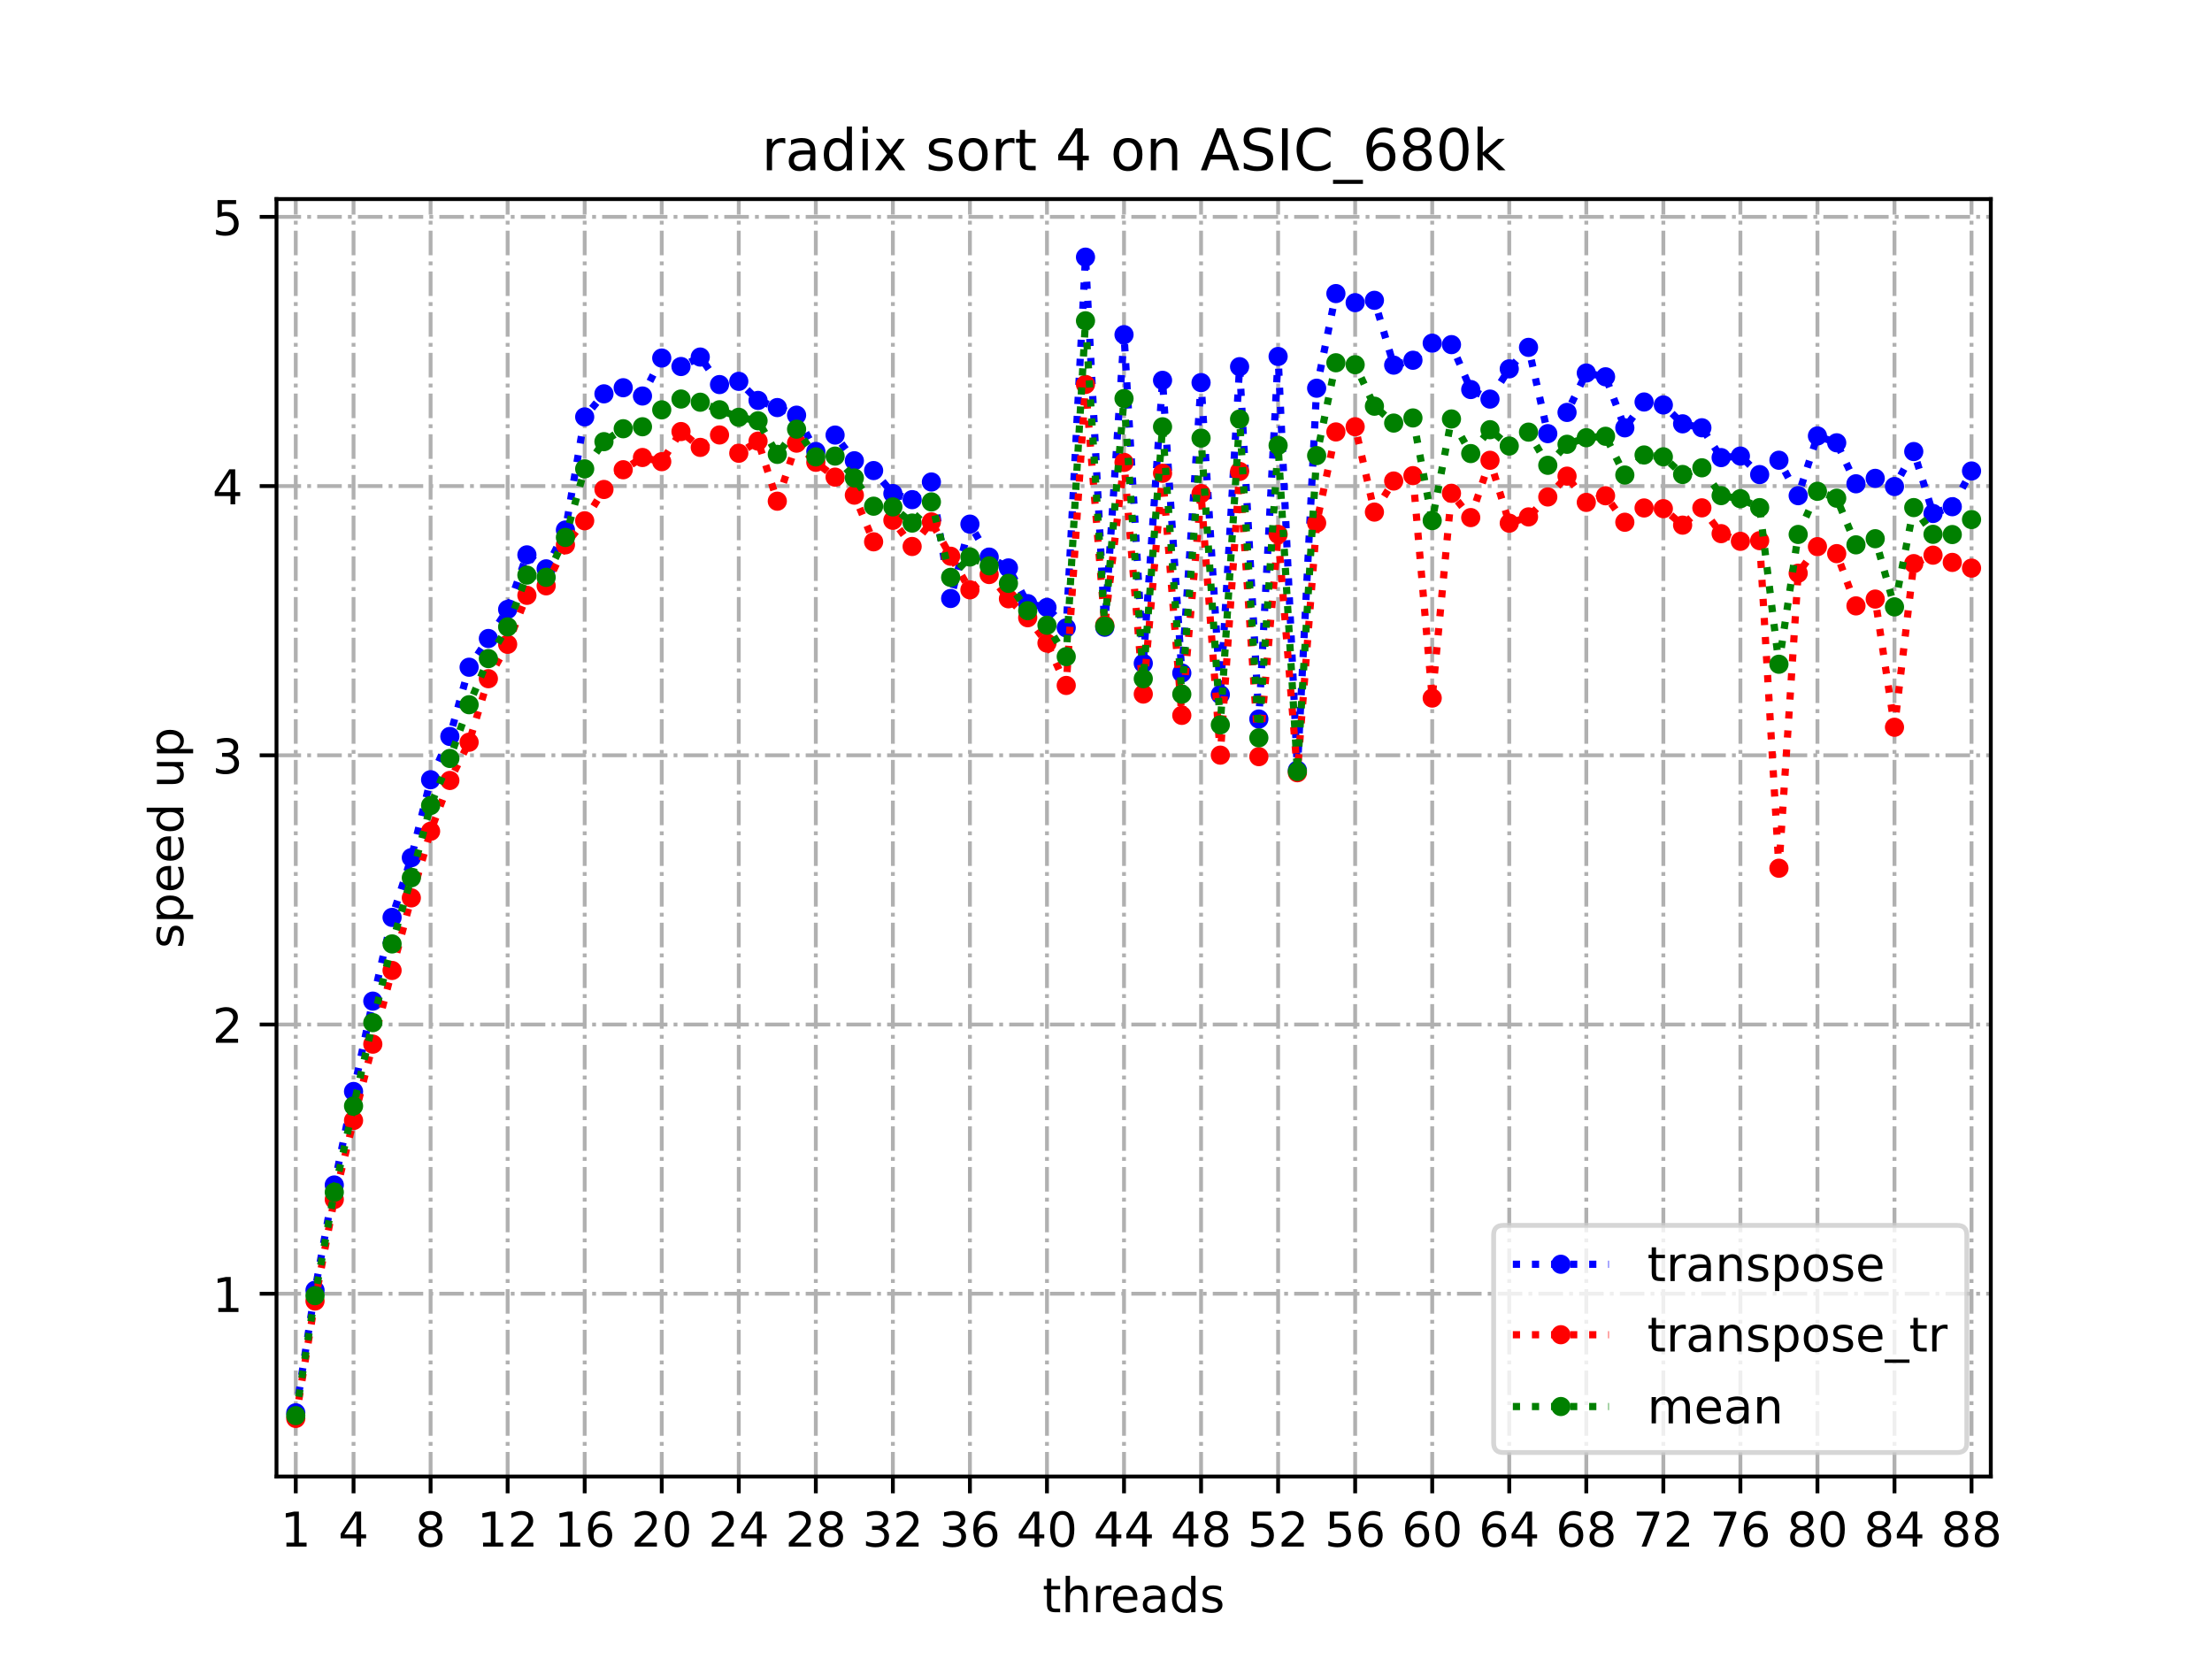 <?xml version="1.0" encoding="utf-8" standalone="no"?>
<!DOCTYPE svg PUBLIC "-//W3C//DTD SVG 1.1//EN"
  "http://www.w3.org/Graphics/SVG/1.1/DTD/svg11.dtd">
<!-- Created with matplotlib (https://matplotlib.org/) -->
<svg height="345.6pt" version="1.1" viewBox="0 0 460.8 345.6" width="460.8pt" xmlns="http://www.w3.org/2000/svg" xmlns:xlink="http://www.w3.org/1999/xlink">
 <defs>
  <style type="text/css">
*{stroke-linecap:butt;stroke-linejoin:round;}
  </style>
 </defs>
 <g id="figure_1">
  <g id="patch_1">
   <path d="M 0 345.6 
L 460.8 345.6 
L 460.8 0 
L 0 0 
z
" style="fill:#ffffff;"/>
  </g>
  <g id="axes_1">
   <g id="patch_2">
    <path d="M 57.6 307.584 
L 414.72 307.584 
L 414.72 41.472 
L 57.6 41.472 
z
" style="fill:#ffffff;"/>
   </g>
   <g id="matplotlib.axis_1">
    <g id="xtick_1">
     <g id="line2d_1">
      <path clip-path="url(#p1e0893ff85)" d="M 61.613 307.584 
L 61.613 41.472 
" style="fill:none;stroke:#b0b0b0;stroke-dasharray:5.12,1.28,0.8,1.28;stroke-dashoffset:0;stroke-width:0.8;"/>
     </g>
     <g id="line2d_2">
      <defs>
       <path d="M 0 0 
L 0 3.5 
" id="m18b1c0dbc2" style="stroke:#000000;stroke-width:0.8;"/>
      </defs>
      <g>
       <use style="stroke:#000000;stroke-width:0.8;" x="61.613" xlink:href="#m18b1c0dbc2" y="307.584"/>
      </g>
     </g>
     <g id="text_1">
      <!-- 1 -->
      <defs>
       <path d="M 12.406 8.297 
L 28.516 8.297 
L 28.516 63.922 
L 10.984 60.406 
L 10.984 69.391 
L 28.422 72.906 
L 38.281 72.906 
L 38.281 8.297 
L 54.391 8.297 
L 54.391 0 
L 12.406 0 
z
" id="DejaVuSans-49"/>
      </defs>
      <g transform="translate(58.431 322.182)scale(0.1 -0.1)">
       <use xlink:href="#DejaVuSans-49"/>
      </g>
     </g>
    </g>
    <g id="xtick_2">
     <g id="line2d_3">
      <path clip-path="url(#p1e0893ff85)" d="M 73.65 307.584 
L 73.65 41.472 
" style="fill:none;stroke:#b0b0b0;stroke-dasharray:5.12,1.28,0.8,1.28;stroke-dashoffset:0;stroke-width:0.8;"/>
     </g>
     <g id="line2d_4">
      <g>
       <use style="stroke:#000000;stroke-width:0.8;" x="73.65" xlink:href="#m18b1c0dbc2" y="307.584"/>
      </g>
     </g>
     <g id="text_2">
      <!-- 4 -->
      <defs>
       <path d="M 37.797 64.312 
L 12.891 25.391 
L 37.797 25.391 
z
M 35.203 72.906 
L 47.609 72.906 
L 47.609 25.391 
L 58.016 25.391 
L 58.016 17.188 
L 47.609 17.188 
L 47.609 0 
L 37.797 0 
L 37.797 17.188 
L 4.891 17.188 
L 4.891 26.703 
z
" id="DejaVuSans-52"/>
      </defs>
      <g transform="translate(70.469 322.182)scale(0.1 -0.1)">
       <use xlink:href="#DejaVuSans-52"/>
      </g>
     </g>
    </g>
    <g id="xtick_3">
     <g id="line2d_5">
      <path clip-path="url(#p1e0893ff85)" d="M 89.701 307.584 
L 89.701 41.472 
" style="fill:none;stroke:#b0b0b0;stroke-dasharray:5.12,1.28,0.8,1.28;stroke-dashoffset:0;stroke-width:0.8;"/>
     </g>
     <g id="line2d_6">
      <g>
       <use style="stroke:#000000;stroke-width:0.8;" x="89.701" xlink:href="#m18b1c0dbc2" y="307.584"/>
      </g>
     </g>
     <g id="text_3">
      <!-- 8 -->
      <defs>
       <path d="M 31.781 34.625 
Q 24.75 34.625 20.719 30.859 
Q 16.703 27.094 16.703 20.516 
Q 16.703 13.922 20.719 10.156 
Q 24.75 6.391 31.781 6.391 
Q 38.812 6.391 42.859 10.172 
Q 46.922 13.969 46.922 20.516 
Q 46.922 27.094 42.891 30.859 
Q 38.875 34.625 31.781 34.625 
z
M 21.922 38.812 
Q 15.578 40.375 12.031 44.719 
Q 8.5 49.078 8.5 55.328 
Q 8.5 64.062 14.719 69.141 
Q 20.953 74.219 31.781 74.219 
Q 42.672 74.219 48.875 69.141 
Q 55.078 64.062 55.078 55.328 
Q 55.078 49.078 51.531 44.719 
Q 48 40.375 41.703 38.812 
Q 48.828 37.156 52.797 32.312 
Q 56.781 27.484 56.781 20.516 
Q 56.781 9.906 50.312 4.234 
Q 43.844 -1.422 31.781 -1.422 
Q 19.734 -1.422 13.25 4.234 
Q 6.781 9.906 6.781 20.516 
Q 6.781 27.484 10.781 32.312 
Q 14.797 37.156 21.922 38.812 
z
M 18.312 54.391 
Q 18.312 48.734 21.844 45.562 
Q 25.391 42.391 31.781 42.391 
Q 38.141 42.391 41.719 45.562 
Q 45.312 48.734 45.312 54.391 
Q 45.312 60.062 41.719 63.234 
Q 38.141 66.406 31.781 66.406 
Q 25.391 66.406 21.844 63.234 
Q 18.312 60.062 18.312 54.391 
z
" id="DejaVuSans-56"/>
      </defs>
      <g transform="translate(86.519 322.182)scale(0.1 -0.1)">
       <use xlink:href="#DejaVuSans-56"/>
      </g>
     </g>
    </g>
    <g id="xtick_4">
     <g id="line2d_7">
      <path clip-path="url(#p1e0893ff85)" d="M 105.751 307.584 
L 105.751 41.472 
" style="fill:none;stroke:#b0b0b0;stroke-dasharray:5.12,1.28,0.8,1.28;stroke-dashoffset:0;stroke-width:0.8;"/>
     </g>
     <g id="line2d_8">
      <g>
       <use style="stroke:#000000;stroke-width:0.8;" x="105.751" xlink:href="#m18b1c0dbc2" y="307.584"/>
      </g>
     </g>
     <g id="text_4">
      <!-- 12 -->
      <defs>
       <path d="M 19.188 8.297 
L 53.609 8.297 
L 53.609 0 
L 7.328 0 
L 7.328 8.297 
Q 12.938 14.109 22.625 23.891 
Q 32.328 33.688 34.812 36.531 
Q 39.547 41.844 41.422 45.531 
Q 43.312 49.219 43.312 52.781 
Q 43.312 58.594 39.234 62.25 
Q 35.156 65.922 28.609 65.922 
Q 23.969 65.922 18.812 64.312 
Q 13.672 62.703 7.812 59.422 
L 7.812 69.391 
Q 13.766 71.781 18.938 73 
Q 24.125 74.219 28.422 74.219 
Q 39.75 74.219 46.484 68.547 
Q 53.219 62.891 53.219 53.422 
Q 53.219 48.922 51.531 44.891 
Q 49.859 40.875 45.406 35.406 
Q 44.188 33.984 37.641 27.219 
Q 31.109 20.453 19.188 8.297 
z
" id="DejaVuSans-50"/>
      </defs>
      <g transform="translate(99.389 322.182)scale(0.1 -0.1)">
       <use xlink:href="#DejaVuSans-49"/>
       <use x="63.623" xlink:href="#DejaVuSans-50"/>
      </g>
     </g>
    </g>
    <g id="xtick_5">
     <g id="line2d_9">
      <path clip-path="url(#p1e0893ff85)" d="M 121.801 307.584 
L 121.801 41.472 
" style="fill:none;stroke:#b0b0b0;stroke-dasharray:5.12,1.28,0.8,1.28;stroke-dashoffset:0;stroke-width:0.8;"/>
     </g>
     <g id="line2d_10">
      <g>
       <use style="stroke:#000000;stroke-width:0.8;" x="121.801" xlink:href="#m18b1c0dbc2" y="307.584"/>
      </g>
     </g>
     <g id="text_5">
      <!-- 16 -->
      <defs>
       <path d="M 33.016 40.375 
Q 26.375 40.375 22.484 35.828 
Q 18.609 31.297 18.609 23.391 
Q 18.609 15.531 22.484 10.953 
Q 26.375 6.391 33.016 6.391 
Q 39.656 6.391 43.531 10.953 
Q 47.406 15.531 47.406 23.391 
Q 47.406 31.297 43.531 35.828 
Q 39.656 40.375 33.016 40.375 
z
M 52.594 71.297 
L 52.594 62.312 
Q 48.875 64.062 45.094 64.984 
Q 41.312 65.922 37.594 65.922 
Q 27.828 65.922 22.672 59.328 
Q 17.531 52.734 16.797 39.406 
Q 19.672 43.656 24.016 45.922 
Q 28.375 48.188 33.594 48.188 
Q 44.578 48.188 50.953 41.516 
Q 57.328 34.859 57.328 23.391 
Q 57.328 12.156 50.688 5.359 
Q 44.047 -1.422 33.016 -1.422 
Q 20.359 -1.422 13.672 8.266 
Q 6.984 17.969 6.984 36.375 
Q 6.984 53.656 15.188 63.938 
Q 23.391 74.219 37.203 74.219 
Q 40.922 74.219 44.703 73.484 
Q 48.484 72.75 52.594 71.297 
z
" id="DejaVuSans-54"/>
      </defs>
      <g transform="translate(115.439 322.182)scale(0.1 -0.1)">
       <use xlink:href="#DejaVuSans-49"/>
       <use x="63.623" xlink:href="#DejaVuSans-54"/>
      </g>
     </g>
    </g>
    <g id="xtick_6">
     <g id="line2d_11">
      <path clip-path="url(#p1e0893ff85)" d="M 137.852 307.584 
L 137.852 41.472 
" style="fill:none;stroke:#b0b0b0;stroke-dasharray:5.12,1.28,0.8,1.28;stroke-dashoffset:0;stroke-width:0.8;"/>
     </g>
     <g id="line2d_12">
      <g>
       <use style="stroke:#000000;stroke-width:0.8;" x="137.852" xlink:href="#m18b1c0dbc2" y="307.584"/>
      </g>
     </g>
     <g id="text_6">
      <!-- 20 -->
      <defs>
       <path d="M 31.781 66.406 
Q 24.172 66.406 20.328 58.906 
Q 16.5 51.422 16.5 36.375 
Q 16.5 21.391 20.328 13.891 
Q 24.172 6.391 31.781 6.391 
Q 39.453 6.391 43.281 13.891 
Q 47.125 21.391 47.125 36.375 
Q 47.125 51.422 43.281 58.906 
Q 39.453 66.406 31.781 66.406 
z
M 31.781 74.219 
Q 44.047 74.219 50.516 64.516 
Q 56.984 54.828 56.984 36.375 
Q 56.984 17.969 50.516 8.266 
Q 44.047 -1.422 31.781 -1.422 
Q 19.531 -1.422 13.062 8.266 
Q 6.594 17.969 6.594 36.375 
Q 6.594 54.828 13.062 64.516 
Q 19.531 74.219 31.781 74.219 
z
" id="DejaVuSans-48"/>
      </defs>
      <g transform="translate(131.489 322.182)scale(0.1 -0.1)">
       <use xlink:href="#DejaVuSans-50"/>
       <use x="63.623" xlink:href="#DejaVuSans-48"/>
      </g>
     </g>
    </g>
    <g id="xtick_7">
     <g id="line2d_13">
      <path clip-path="url(#p1e0893ff85)" d="M 153.902 307.584 
L 153.902 41.472 
" style="fill:none;stroke:#b0b0b0;stroke-dasharray:5.12,1.28,0.8,1.28;stroke-dashoffset:0;stroke-width:0.8;"/>
     </g>
     <g id="line2d_14">
      <g>
       <use style="stroke:#000000;stroke-width:0.8;" x="153.902" xlink:href="#m18b1c0dbc2" y="307.584"/>
      </g>
     </g>
     <g id="text_7">
      <!-- 24 -->
      <g transform="translate(147.54 322.182)scale(0.1 -0.1)">
       <use xlink:href="#DejaVuSans-50"/>
       <use x="63.623" xlink:href="#DejaVuSans-52"/>
      </g>
     </g>
    </g>
    <g id="xtick_8">
     <g id="line2d_15">
      <path clip-path="url(#p1e0893ff85)" d="M 169.952 307.584 
L 169.952 41.472 
" style="fill:none;stroke:#b0b0b0;stroke-dasharray:5.12,1.28,0.8,1.28;stroke-dashoffset:0;stroke-width:0.8;"/>
     </g>
     <g id="line2d_16">
      <g>
       <use style="stroke:#000000;stroke-width:0.8;" x="169.952" xlink:href="#m18b1c0dbc2" y="307.584"/>
      </g>
     </g>
     <g id="text_8">
      <!-- 28 -->
      <g transform="translate(163.59 322.182)scale(0.1 -0.1)">
       <use xlink:href="#DejaVuSans-50"/>
       <use x="63.623" xlink:href="#DejaVuSans-56"/>
      </g>
     </g>
    </g>
    <g id="xtick_9">
     <g id="line2d_17">
      <path clip-path="url(#p1e0893ff85)" d="M 186.003 307.584 
L 186.003 41.472 
" style="fill:none;stroke:#b0b0b0;stroke-dasharray:5.12,1.28,0.8,1.28;stroke-dashoffset:0;stroke-width:0.8;"/>
     </g>
     <g id="line2d_18">
      <g>
       <use style="stroke:#000000;stroke-width:0.8;" x="186.003" xlink:href="#m18b1c0dbc2" y="307.584"/>
      </g>
     </g>
     <g id="text_9">
      <!-- 32 -->
      <defs>
       <path d="M 40.578 39.312 
Q 47.656 37.797 51.625 33 
Q 55.609 28.219 55.609 21.188 
Q 55.609 10.406 48.188 4.484 
Q 40.766 -1.422 27.094 -1.422 
Q 22.516 -1.422 17.656 -0.516 
Q 12.797 0.391 7.625 2.203 
L 7.625 11.719 
Q 11.719 9.328 16.594 8.109 
Q 21.484 6.891 26.812 6.891 
Q 36.078 6.891 40.938 10.547 
Q 45.797 14.203 45.797 21.188 
Q 45.797 27.641 41.281 31.266 
Q 36.766 34.906 28.719 34.906 
L 20.219 34.906 
L 20.219 43.016 
L 29.109 43.016 
Q 36.375 43.016 40.234 45.922 
Q 44.094 48.828 44.094 54.297 
Q 44.094 59.906 40.109 62.906 
Q 36.141 65.922 28.719 65.922 
Q 24.656 65.922 20.016 65.031 
Q 15.375 64.156 9.812 62.312 
L 9.812 71.094 
Q 15.438 72.656 20.344 73.438 
Q 25.25 74.219 29.594 74.219 
Q 40.828 74.219 47.359 69.109 
Q 53.906 64.016 53.906 55.328 
Q 53.906 49.266 50.438 45.094 
Q 46.969 40.922 40.578 39.312 
z
" id="DejaVuSans-51"/>
      </defs>
      <g transform="translate(179.64 322.182)scale(0.1 -0.1)">
       <use xlink:href="#DejaVuSans-51"/>
       <use x="63.623" xlink:href="#DejaVuSans-50"/>
      </g>
     </g>
    </g>
    <g id="xtick_10">
     <g id="line2d_19">
      <path clip-path="url(#p1e0893ff85)" d="M 202.053 307.584 
L 202.053 41.472 
" style="fill:none;stroke:#b0b0b0;stroke-dasharray:5.12,1.28,0.8,1.28;stroke-dashoffset:0;stroke-width:0.8;"/>
     </g>
     <g id="line2d_20">
      <g>
       <use style="stroke:#000000;stroke-width:0.8;" x="202.053" xlink:href="#m18b1c0dbc2" y="307.584"/>
      </g>
     </g>
     <g id="text_10">
      <!-- 36 -->
      <g transform="translate(195.691 322.182)scale(0.1 -0.1)">
       <use xlink:href="#DejaVuSans-51"/>
       <use x="63.623" xlink:href="#DejaVuSans-54"/>
      </g>
     </g>
    </g>
    <g id="xtick_11">
     <g id="line2d_21">
      <path clip-path="url(#p1e0893ff85)" d="M 218.103 307.584 
L 218.103 41.472 
" style="fill:none;stroke:#b0b0b0;stroke-dasharray:5.12,1.28,0.8,1.28;stroke-dashoffset:0;stroke-width:0.8;"/>
     </g>
     <g id="line2d_22">
      <g>
       <use style="stroke:#000000;stroke-width:0.8;" x="218.103" xlink:href="#m18b1c0dbc2" y="307.584"/>
      </g>
     </g>
     <g id="text_11">
      <!-- 40 -->
      <g transform="translate(211.741 322.182)scale(0.1 -0.1)">
       <use xlink:href="#DejaVuSans-52"/>
       <use x="63.623" xlink:href="#DejaVuSans-48"/>
      </g>
     </g>
    </g>
    <g id="xtick_12">
     <g id="line2d_23">
      <path clip-path="url(#p1e0893ff85)" d="M 234.154 307.584 
L 234.154 41.472 
" style="fill:none;stroke:#b0b0b0;stroke-dasharray:5.12,1.28,0.8,1.28;stroke-dashoffset:0;stroke-width:0.8;"/>
     </g>
     <g id="line2d_24">
      <g>
       <use style="stroke:#000000;stroke-width:0.8;" x="234.154" xlink:href="#m18b1c0dbc2" y="307.584"/>
      </g>
     </g>
     <g id="text_12">
      <!-- 44 -->
      <g transform="translate(227.791 322.182)scale(0.1 -0.1)">
       <use xlink:href="#DejaVuSans-52"/>
       <use x="63.623" xlink:href="#DejaVuSans-52"/>
      </g>
     </g>
    </g>
    <g id="xtick_13">
     <g id="line2d_25">
      <path clip-path="url(#p1e0893ff85)" d="M 250.204 307.584 
L 250.204 41.472 
" style="fill:none;stroke:#b0b0b0;stroke-dasharray:5.12,1.28,0.8,1.28;stroke-dashoffset:0;stroke-width:0.8;"/>
     </g>
     <g id="line2d_26">
      <g>
       <use style="stroke:#000000;stroke-width:0.8;" x="250.204" xlink:href="#m18b1c0dbc2" y="307.584"/>
      </g>
     </g>
     <g id="text_13">
      <!-- 48 -->
      <g transform="translate(243.842 322.182)scale(0.1 -0.1)">
       <use xlink:href="#DejaVuSans-52"/>
       <use x="63.623" xlink:href="#DejaVuSans-56"/>
      </g>
     </g>
    </g>
    <g id="xtick_14">
     <g id="line2d_27">
      <path clip-path="url(#p1e0893ff85)" d="M 266.254 307.584 
L 266.254 41.472 
" style="fill:none;stroke:#b0b0b0;stroke-dasharray:5.12,1.28,0.8,1.28;stroke-dashoffset:0;stroke-width:0.8;"/>
     </g>
     <g id="line2d_28">
      <g>
       <use style="stroke:#000000;stroke-width:0.8;" x="266.254" xlink:href="#m18b1c0dbc2" y="307.584"/>
      </g>
     </g>
     <g id="text_14">
      <!-- 52 -->
      <defs>
       <path d="M 10.797 72.906 
L 49.516 72.906 
L 49.516 64.594 
L 19.828 64.594 
L 19.828 46.734 
Q 21.969 47.469 24.109 47.828 
Q 26.266 48.188 28.422 48.188 
Q 40.625 48.188 47.75 41.5 
Q 54.891 34.812 54.891 23.391 
Q 54.891 11.625 47.562 5.094 
Q 40.234 -1.422 26.906 -1.422 
Q 22.312 -1.422 17.547 -0.641 
Q 12.797 0.141 7.719 1.703 
L 7.719 11.625 
Q 12.109 9.234 16.797 8.062 
Q 21.484 6.891 26.703 6.891 
Q 35.156 6.891 40.078 11.328 
Q 45.016 15.766 45.016 23.391 
Q 45.016 31 40.078 35.438 
Q 35.156 39.891 26.703 39.891 
Q 22.75 39.891 18.812 39.016 
Q 14.891 38.141 10.797 36.281 
z
" id="DejaVuSans-53"/>
      </defs>
      <g transform="translate(259.892 322.182)scale(0.1 -0.1)">
       <use xlink:href="#DejaVuSans-53"/>
       <use x="63.623" xlink:href="#DejaVuSans-50"/>
      </g>
     </g>
    </g>
    <g id="xtick_15">
     <g id="line2d_29">
      <path clip-path="url(#p1e0893ff85)" d="M 282.305 307.584 
L 282.305 41.472 
" style="fill:none;stroke:#b0b0b0;stroke-dasharray:5.12,1.28,0.8,1.28;stroke-dashoffset:0;stroke-width:0.8;"/>
     </g>
     <g id="line2d_30">
      <g>
       <use style="stroke:#000000;stroke-width:0.8;" x="282.305" xlink:href="#m18b1c0dbc2" y="307.584"/>
      </g>
     </g>
     <g id="text_15">
      <!-- 56 -->
      <g transform="translate(275.942 322.182)scale(0.1 -0.1)">
       <use xlink:href="#DejaVuSans-53"/>
       <use x="63.623" xlink:href="#DejaVuSans-54"/>
      </g>
     </g>
    </g>
    <g id="xtick_16">
     <g id="line2d_31">
      <path clip-path="url(#p1e0893ff85)" d="M 298.355 307.584 
L 298.355 41.472 
" style="fill:none;stroke:#b0b0b0;stroke-dasharray:5.12,1.28,0.8,1.28;stroke-dashoffset:0;stroke-width:0.8;"/>
     </g>
     <g id="line2d_32">
      <g>
       <use style="stroke:#000000;stroke-width:0.8;" x="298.355" xlink:href="#m18b1c0dbc2" y="307.584"/>
      </g>
     </g>
     <g id="text_16">
      <!-- 60 -->
      <g transform="translate(291.993 322.182)scale(0.1 -0.1)">
       <use xlink:href="#DejaVuSans-54"/>
       <use x="63.623" xlink:href="#DejaVuSans-48"/>
      </g>
     </g>
    </g>
    <g id="xtick_17">
     <g id="line2d_33">
      <path clip-path="url(#p1e0893ff85)" d="M 314.405 307.584 
L 314.405 41.472 
" style="fill:none;stroke:#b0b0b0;stroke-dasharray:5.12,1.28,0.8,1.28;stroke-dashoffset:0;stroke-width:0.8;"/>
     </g>
     <g id="line2d_34">
      <g>
       <use style="stroke:#000000;stroke-width:0.8;" x="314.405" xlink:href="#m18b1c0dbc2" y="307.584"/>
      </g>
     </g>
     <g id="text_17">
      <!-- 64 -->
      <g transform="translate(308.043 322.182)scale(0.1 -0.1)">
       <use xlink:href="#DejaVuSans-54"/>
       <use x="63.623" xlink:href="#DejaVuSans-52"/>
      </g>
     </g>
    </g>
    <g id="xtick_18">
     <g id="line2d_35">
      <path clip-path="url(#p1e0893ff85)" d="M 330.456 307.584 
L 330.456 41.472 
" style="fill:none;stroke:#b0b0b0;stroke-dasharray:5.12,1.28,0.8,1.28;stroke-dashoffset:0;stroke-width:0.8;"/>
     </g>
     <g id="line2d_36">
      <g>
       <use style="stroke:#000000;stroke-width:0.8;" x="330.456" xlink:href="#m18b1c0dbc2" y="307.584"/>
      </g>
     </g>
     <g id="text_18">
      <!-- 68 -->
      <g transform="translate(324.093 322.182)scale(0.1 -0.1)">
       <use xlink:href="#DejaVuSans-54"/>
       <use x="63.623" xlink:href="#DejaVuSans-56"/>
      </g>
     </g>
    </g>
    <g id="xtick_19">
     <g id="line2d_37">
      <path clip-path="url(#p1e0893ff85)" d="M 346.506 307.584 
L 346.506 41.472 
" style="fill:none;stroke:#b0b0b0;stroke-dasharray:5.12,1.28,0.8,1.28;stroke-dashoffset:0;stroke-width:0.8;"/>
     </g>
     <g id="line2d_38">
      <g>
       <use style="stroke:#000000;stroke-width:0.8;" x="346.506" xlink:href="#m18b1c0dbc2" y="307.584"/>
      </g>
     </g>
     <g id="text_19">
      <!-- 72 -->
      <defs>
       <path d="M 8.203 72.906 
L 55.078 72.906 
L 55.078 68.703 
L 28.609 0 
L 18.312 0 
L 43.219 64.594 
L 8.203 64.594 
z
" id="DejaVuSans-55"/>
      </defs>
      <g transform="translate(340.144 322.182)scale(0.1 -0.1)">
       <use xlink:href="#DejaVuSans-55"/>
       <use x="63.623" xlink:href="#DejaVuSans-50"/>
      </g>
     </g>
    </g>
    <g id="xtick_20">
     <g id="line2d_39">
      <path clip-path="url(#p1e0893ff85)" d="M 362.556 307.584 
L 362.556 41.472 
" style="fill:none;stroke:#b0b0b0;stroke-dasharray:5.12,1.28,0.8,1.28;stroke-dashoffset:0;stroke-width:0.8;"/>
     </g>
     <g id="line2d_40">
      <g>
       <use style="stroke:#000000;stroke-width:0.8;" x="362.556" xlink:href="#m18b1c0dbc2" y="307.584"/>
      </g>
     </g>
     <g id="text_20">
      <!-- 76 -->
      <g transform="translate(356.194 322.182)scale(0.1 -0.1)">
       <use xlink:href="#DejaVuSans-55"/>
       <use x="63.623" xlink:href="#DejaVuSans-54"/>
      </g>
     </g>
    </g>
    <g id="xtick_21">
     <g id="line2d_41">
      <path clip-path="url(#p1e0893ff85)" d="M 378.607 307.584 
L 378.607 41.472 
" style="fill:none;stroke:#b0b0b0;stroke-dasharray:5.12,1.28,0.8,1.28;stroke-dashoffset:0;stroke-width:0.8;"/>
     </g>
     <g id="line2d_42">
      <g>
       <use style="stroke:#000000;stroke-width:0.8;" x="378.607" xlink:href="#m18b1c0dbc2" y="307.584"/>
      </g>
     </g>
     <g id="text_21">
      <!-- 80 -->
      <g transform="translate(372.244 322.182)scale(0.1 -0.1)">
       <use xlink:href="#DejaVuSans-56"/>
       <use x="63.623" xlink:href="#DejaVuSans-48"/>
      </g>
     </g>
    </g>
    <g id="xtick_22">
     <g id="line2d_43">
      <path clip-path="url(#p1e0893ff85)" d="M 394.657 307.584 
L 394.657 41.472 
" style="fill:none;stroke:#b0b0b0;stroke-dasharray:5.12,1.28,0.8,1.28;stroke-dashoffset:0;stroke-width:0.8;"/>
     </g>
     <g id="line2d_44">
      <g>
       <use style="stroke:#000000;stroke-width:0.8;" x="394.657" xlink:href="#m18b1c0dbc2" y="307.584"/>
      </g>
     </g>
     <g id="text_22">
      <!-- 84 -->
      <g transform="translate(388.295 322.182)scale(0.1 -0.1)">
       <use xlink:href="#DejaVuSans-56"/>
       <use x="63.623" xlink:href="#DejaVuSans-52"/>
      </g>
     </g>
    </g>
    <g id="xtick_23">
     <g id="line2d_45">
      <path clip-path="url(#p1e0893ff85)" d="M 410.707 307.584 
L 410.707 41.472 
" style="fill:none;stroke:#b0b0b0;stroke-dasharray:5.12,1.28,0.8,1.28;stroke-dashoffset:0;stroke-width:0.8;"/>
     </g>
     <g id="line2d_46">
      <g>
       <use style="stroke:#000000;stroke-width:0.8;" x="410.707" xlink:href="#m18b1c0dbc2" y="307.584"/>
      </g>
     </g>
     <g id="text_23">
      <!-- 88 -->
      <g transform="translate(404.345 322.182)scale(0.1 -0.1)">
       <use xlink:href="#DejaVuSans-56"/>
       <use x="63.623" xlink:href="#DejaVuSans-56"/>
      </g>
     </g>
    </g>
    <g id="text_24">
     <!-- threads -->
     <defs>
      <path d="M 18.312 70.219 
L 18.312 54.688 
L 36.812 54.688 
L 36.812 47.703 
L 18.312 47.703 
L 18.312 18.016 
Q 18.312 11.328 20.141 9.422 
Q 21.969 7.516 27.594 7.516 
L 36.812 7.516 
L 36.812 0 
L 27.594 0 
Q 17.188 0 13.234 3.875 
Q 9.281 7.766 9.281 18.016 
L 9.281 47.703 
L 2.688 47.703 
L 2.688 54.688 
L 9.281 54.688 
L 9.281 70.219 
z
" id="DejaVuSans-116"/>
      <path d="M 54.891 33.016 
L 54.891 0 
L 45.906 0 
L 45.906 32.719 
Q 45.906 40.484 42.875 44.328 
Q 39.844 48.188 33.797 48.188 
Q 26.516 48.188 22.312 43.547 
Q 18.109 38.922 18.109 30.906 
L 18.109 0 
L 9.078 0 
L 9.078 75.984 
L 18.109 75.984 
L 18.109 46.188 
Q 21.344 51.125 25.703 53.562 
Q 30.078 56 35.797 56 
Q 45.219 56 50.047 50.172 
Q 54.891 44.344 54.891 33.016 
z
" id="DejaVuSans-104"/>
      <path d="M 41.109 46.297 
Q 39.594 47.172 37.812 47.578 
Q 36.031 48 33.891 48 
Q 26.266 48 22.188 43.047 
Q 18.109 38.094 18.109 28.812 
L 18.109 0 
L 9.078 0 
L 9.078 54.688 
L 18.109 54.688 
L 18.109 46.188 
Q 20.953 51.172 25.484 53.578 
Q 30.031 56 36.531 56 
Q 37.453 56 38.578 55.875 
Q 39.703 55.766 41.062 55.516 
z
" id="DejaVuSans-114"/>
      <path d="M 56.203 29.594 
L 56.203 25.203 
L 14.891 25.203 
Q 15.484 15.922 20.484 11.062 
Q 25.484 6.203 34.422 6.203 
Q 39.594 6.203 44.453 7.469 
Q 49.312 8.734 54.109 11.281 
L 54.109 2.781 
Q 49.266 0.734 44.188 -0.344 
Q 39.109 -1.422 33.891 -1.422 
Q 20.797 -1.422 13.156 6.188 
Q 5.516 13.812 5.516 26.812 
Q 5.516 40.234 12.766 48.109 
Q 20.016 56 32.328 56 
Q 43.359 56 49.781 48.891 
Q 56.203 41.797 56.203 29.594 
z
M 47.219 32.234 
Q 47.125 39.594 43.094 43.984 
Q 39.062 48.391 32.422 48.391 
Q 24.906 48.391 20.391 44.141 
Q 15.875 39.891 15.188 32.172 
z
" id="DejaVuSans-101"/>
      <path d="M 34.281 27.484 
Q 23.391 27.484 19.188 25 
Q 14.984 22.516 14.984 16.5 
Q 14.984 11.719 18.141 8.906 
Q 21.297 6.109 26.703 6.109 
Q 34.188 6.109 38.703 11.406 
Q 43.219 16.703 43.219 25.484 
L 43.219 27.484 
z
M 52.203 31.203 
L 52.203 0 
L 43.219 0 
L 43.219 8.297 
Q 40.141 3.328 35.547 0.953 
Q 30.953 -1.422 24.312 -1.422 
Q 15.922 -1.422 10.953 3.297 
Q 6 8.016 6 15.922 
Q 6 25.141 12.172 29.828 
Q 18.359 34.516 30.609 34.516 
L 43.219 34.516 
L 43.219 35.406 
Q 43.219 41.609 39.141 45 
Q 35.062 48.391 27.688 48.391 
Q 23 48.391 18.547 47.266 
Q 14.109 46.141 10.016 43.891 
L 10.016 52.203 
Q 14.938 54.109 19.578 55.047 
Q 24.219 56 28.609 56 
Q 40.484 56 46.344 49.844 
Q 52.203 43.703 52.203 31.203 
z
" id="DejaVuSans-97"/>
      <path d="M 45.406 46.391 
L 45.406 75.984 
L 54.391 75.984 
L 54.391 0 
L 45.406 0 
L 45.406 8.203 
Q 42.578 3.328 38.25 0.953 
Q 33.938 -1.422 27.875 -1.422 
Q 17.969 -1.422 11.734 6.484 
Q 5.516 14.406 5.516 27.297 
Q 5.516 40.188 11.734 48.094 
Q 17.969 56 27.875 56 
Q 33.938 56 38.25 53.625 
Q 42.578 51.266 45.406 46.391 
z
M 14.797 27.297 
Q 14.797 17.391 18.875 11.75 
Q 22.953 6.109 30.078 6.109 
Q 37.203 6.109 41.297 11.75 
Q 45.406 17.391 45.406 27.297 
Q 45.406 37.203 41.297 42.844 
Q 37.203 48.484 30.078 48.484 
Q 22.953 48.484 18.875 42.844 
Q 14.797 37.203 14.797 27.297 
z
" id="DejaVuSans-100"/>
      <path d="M 44.281 53.078 
L 44.281 44.578 
Q 40.484 46.531 36.375 47.5 
Q 32.281 48.484 27.875 48.484 
Q 21.188 48.484 17.844 46.438 
Q 14.5 44.391 14.5 40.281 
Q 14.5 37.156 16.891 35.375 
Q 19.281 33.594 26.516 31.984 
L 29.594 31.297 
Q 39.156 29.25 43.188 25.516 
Q 47.219 21.781 47.219 15.094 
Q 47.219 7.469 41.188 3.016 
Q 35.156 -1.422 24.609 -1.422 
Q 20.219 -1.422 15.453 -0.562 
Q 10.688 0.297 5.422 2 
L 5.422 11.281 
Q 10.406 8.688 15.234 7.391 
Q 20.062 6.109 24.812 6.109 
Q 31.156 6.109 34.562 8.281 
Q 37.984 10.453 37.984 14.406 
Q 37.984 18.062 35.516 20.016 
Q 33.062 21.969 24.703 23.781 
L 21.578 24.516 
Q 13.234 26.266 9.516 29.906 
Q 5.812 33.547 5.812 39.891 
Q 5.812 47.609 11.281 51.797 
Q 16.75 56 26.812 56 
Q 31.781 56 36.172 55.266 
Q 40.578 54.547 44.281 53.078 
z
" id="DejaVuSans-115"/>
     </defs>
     <g transform="translate(217.169 335.861)scale(0.1 -0.1)">
      <use xlink:href="#DejaVuSans-116"/>
      <use x="39.209" xlink:href="#DejaVuSans-104"/>
      <use x="102.588" xlink:href="#DejaVuSans-114"/>
      <use x="141.451" xlink:href="#DejaVuSans-101"/>
      <use x="202.975" xlink:href="#DejaVuSans-97"/>
      <use x="264.254" xlink:href="#DejaVuSans-100"/>
      <use x="327.73" xlink:href="#DejaVuSans-115"/>
     </g>
    </g>
   </g>
   <g id="matplotlib.axis_2">
    <g id="ytick_1">
     <g id="line2d_47">
      <path clip-path="url(#p1e0893ff85)" d="M 57.6 269.509 
L 414.72 269.509 
" style="fill:none;stroke:#b0b0b0;stroke-dasharray:5.12,1.28,0.8,1.28;stroke-dashoffset:0;stroke-width:0.8;"/>
     </g>
     <g id="line2d_48">
      <defs>
       <path d="M 0 0 
L -3.5 0 
" id="m4e22ab6425" style="stroke:#000000;stroke-width:0.8;"/>
      </defs>
      <g>
       <use style="stroke:#000000;stroke-width:0.8;" x="57.6" xlink:href="#m4e22ab6425" y="269.509"/>
      </g>
     </g>
     <g id="text_25">
      <!-- 1 -->
      <g transform="translate(44.237 273.308)scale(0.1 -0.1)">
       <use xlink:href="#DejaVuSans-49"/>
      </g>
     </g>
    </g>
    <g id="ytick_2">
     <g id="line2d_49">
      <path clip-path="url(#p1e0893ff85)" d="M 57.6 213.426 
L 414.72 213.426 
" style="fill:none;stroke:#b0b0b0;stroke-dasharray:5.12,1.28,0.8,1.28;stroke-dashoffset:0;stroke-width:0.8;"/>
     </g>
     <g id="line2d_50">
      <g>
       <use style="stroke:#000000;stroke-width:0.8;" x="57.6" xlink:href="#m4e22ab6425" y="213.426"/>
      </g>
     </g>
     <g id="text_26">
      <!-- 2 -->
      <g transform="translate(44.237 217.225)scale(0.1 -0.1)">
       <use xlink:href="#DejaVuSans-50"/>
      </g>
     </g>
    </g>
    <g id="ytick_3">
     <g id="line2d_51">
      <path clip-path="url(#p1e0893ff85)" d="M 57.6 157.343 
L 414.72 157.343 
" style="fill:none;stroke:#b0b0b0;stroke-dasharray:5.12,1.28,0.8,1.28;stroke-dashoffset:0;stroke-width:0.8;"/>
     </g>
     <g id="line2d_52">
      <g>
       <use style="stroke:#000000;stroke-width:0.8;" x="57.6" xlink:href="#m4e22ab6425" y="157.343"/>
      </g>
     </g>
     <g id="text_27">
      <!-- 3 -->
      <g transform="translate(44.237 161.142)scale(0.1 -0.1)">
       <use xlink:href="#DejaVuSans-51"/>
      </g>
     </g>
    </g>
    <g id="ytick_4">
     <g id="line2d_53">
      <path clip-path="url(#p1e0893ff85)" d="M 57.6 101.259 
L 414.72 101.259 
" style="fill:none;stroke:#b0b0b0;stroke-dasharray:5.12,1.28,0.8,1.28;stroke-dashoffset:0;stroke-width:0.8;"/>
     </g>
     <g id="line2d_54">
      <g>
       <use style="stroke:#000000;stroke-width:0.8;" x="57.6" xlink:href="#m4e22ab6425" y="101.259"/>
      </g>
     </g>
     <g id="text_28">
      <!-- 4 -->
      <g transform="translate(44.237 105.059)scale(0.1 -0.1)">
       <use xlink:href="#DejaVuSans-52"/>
      </g>
     </g>
    </g>
    <g id="ytick_5">
     <g id="line2d_55">
      <path clip-path="url(#p1e0893ff85)" d="M 57.6 45.176 
L 414.72 45.176 
" style="fill:none;stroke:#b0b0b0;stroke-dasharray:5.12,1.28,0.8,1.28;stroke-dashoffset:0;stroke-width:0.8;"/>
     </g>
     <g id="line2d_56">
      <g>
       <use style="stroke:#000000;stroke-width:0.8;" x="57.6" xlink:href="#m4e22ab6425" y="45.176"/>
      </g>
     </g>
     <g id="text_29">
      <!-- 5 -->
      <g transform="translate(44.237 48.975)scale(0.1 -0.1)">
       <use xlink:href="#DejaVuSans-53"/>
      </g>
     </g>
    </g>
    <g id="text_30">
     <!-- speed up -->
     <defs>
      <path d="M 18.109 8.203 
L 18.109 -20.797 
L 9.078 -20.797 
L 9.078 54.688 
L 18.109 54.688 
L 18.109 46.391 
Q 20.953 51.266 25.266 53.625 
Q 29.594 56 35.594 56 
Q 45.562 56 51.781 48.094 
Q 58.016 40.188 58.016 27.297 
Q 58.016 14.406 51.781 6.484 
Q 45.562 -1.422 35.594 -1.422 
Q 29.594 -1.422 25.266 0.953 
Q 20.953 3.328 18.109 8.203 
z
M 48.688 27.297 
Q 48.688 37.203 44.609 42.844 
Q 40.531 48.484 33.406 48.484 
Q 26.266 48.484 22.188 42.844 
Q 18.109 37.203 18.109 27.297 
Q 18.109 17.391 22.188 11.75 
Q 26.266 6.109 33.406 6.109 
Q 40.531 6.109 44.609 11.75 
Q 48.688 17.391 48.688 27.297 
z
" id="DejaVuSans-112"/>
      <path id="DejaVuSans-32"/>
      <path d="M 8.5 21.578 
L 8.5 54.688 
L 17.484 54.688 
L 17.484 21.922 
Q 17.484 14.156 20.5 10.266 
Q 23.531 6.391 29.594 6.391 
Q 36.859 6.391 41.078 11.031 
Q 45.312 15.672 45.312 23.688 
L 45.312 54.688 
L 54.297 54.688 
L 54.297 0 
L 45.312 0 
L 45.312 8.406 
Q 42.047 3.422 37.719 1 
Q 33.406 -1.422 27.688 -1.422 
Q 18.266 -1.422 13.375 4.438 
Q 8.5 10.297 8.5 21.578 
z
M 31.109 56 
z
" id="DejaVuSans-117"/>
     </defs>
     <g transform="translate(38.158 197.566)rotate(-90)scale(0.1 -0.1)">
      <use xlink:href="#DejaVuSans-115"/>
      <use x="52.1" xlink:href="#DejaVuSans-112"/>
      <use x="115.576" xlink:href="#DejaVuSans-101"/>
      <use x="177.1" xlink:href="#DejaVuSans-101"/>
      <use x="238.623" xlink:href="#DejaVuSans-100"/>
      <use x="302.1" xlink:href="#DejaVuSans-32"/>
      <use x="333.887" xlink:href="#DejaVuSans-117"/>
      <use x="397.266" xlink:href="#DejaVuSans-112"/>
     </g>
    </g>
   </g>
   <g id="line2d_57">
    <path clip-path="url(#p1e0893ff85)" d="M 61.613 294.314 
L 65.625 268.783 
L 69.638 246.852 
L 73.65 227.374 
L 77.663 208.554 
L 81.676 191.112 
L 85.688 178.667 
L 89.701 162.434 
L 93.713 153.415 
L 97.726 138.995 
L 101.738 133.011 
L 105.751 126.955 
L 109.764 115.59 
L 113.776 118.504 
L 117.789 110.411 
L 121.801 86.851 
L 125.814 82.045 
L 129.827 80.771 
L 133.839 82.496 
L 137.852 74.587 
L 141.864 76.352 
L 145.877 74.38 
L 149.889 80.113 
L 153.902 79.444 
L 157.915 83.416 
L 161.927 84.903 
L 165.94 86.488 
L 169.952 94.052 
L 173.965 90.633 
L 177.978 95.985 
L 181.99 98.028 
L 186.003 102.816 
L 190.015 104.086 
L 194.028 100.408 
L 198.04 124.676 
L 202.053 109.187 
L 206.066 116.055 
L 210.078 118.31 
L 214.091 125.743 
L 218.103 126.539 
L 222.116 130.792 
L 226.129 53.568 
L 230.141 130.665 
L 234.154 69.717 
L 238.166 138.189 
L 242.179 79.23 
L 246.191 140.204 
L 250.204 79.704 
L 254.217 144.691 
L 258.229 76.386 
L 262.242 149.784 
L 266.254 74.256 
L 270.267 160.449 
L 274.28 80.874 
L 278.292 61.159 
L 282.305 63.052 
L 286.317 62.563 
L 290.33 76.063 
L 294.342 75.048 
L 298.355 71.489 
L 302.368 71.791 
L 306.38 81.148 
L 310.393 83.138 
L 314.405 76.842 
L 318.418 72.363 
L 322.431 90.336 
L 326.443 85.915 
L 330.456 77.708 
L 334.468 78.496 
L 338.481 89.127 
L 342.493 83.744 
L 346.506 84.361 
L 350.519 88.291 
L 354.531 89.111 
L 358.544 95.327 
L 362.556 95.006 
L 366.569 98.865 
L 370.582 95.876 
L 374.594 103.258 
L 378.607 90.816 
L 382.619 92.244 
L 386.632 100.784 
L 390.644 99.651 
L 394.657 101.354 
L 398.67 94.065 
L 402.682 106.97 
L 406.695 105.557 
L 410.707 98.114 
" style="fill:none;stroke:#0000ff;stroke-dasharray:1.5,2.475;stroke-dashoffset:0;stroke-width:1.5;"/>
    <defs>
     <path d="M 0 1.5 
C 0.398 1.5 0.779 1.342 1.061 1.061 
C 1.342 0.779 1.5 0.398 1.5 0 
C 1.5 -0.398 1.342 -0.779 1.061 -1.061 
C 0.779 -1.342 0.398 -1.5 0 -1.5 
C -0.398 -1.5 -0.779 -1.342 -1.061 -1.061 
C -1.342 -0.779 -1.5 -0.398 -1.5 0 
C -1.5 0.398 -1.342 0.779 -1.061 1.061 
C -0.779 1.342 -0.398 1.5 0 1.5 
z
" id="mdd70015b7a" style="stroke:#0000ff;"/>
    </defs>
    <g clip-path="url(#p1e0893ff85)">
     <use style="fill:#0000ff;stroke:#0000ff;" x="61.613" xlink:href="#mdd70015b7a" y="294.314"/>
     <use style="fill:#0000ff;stroke:#0000ff;" x="65.625" xlink:href="#mdd70015b7a" y="268.783"/>
     <use style="fill:#0000ff;stroke:#0000ff;" x="69.638" xlink:href="#mdd70015b7a" y="246.852"/>
     <use style="fill:#0000ff;stroke:#0000ff;" x="73.65" xlink:href="#mdd70015b7a" y="227.374"/>
     <use style="fill:#0000ff;stroke:#0000ff;" x="77.663" xlink:href="#mdd70015b7a" y="208.554"/>
     <use style="fill:#0000ff;stroke:#0000ff;" x="81.676" xlink:href="#mdd70015b7a" y="191.112"/>
     <use style="fill:#0000ff;stroke:#0000ff;" x="85.688" xlink:href="#mdd70015b7a" y="178.667"/>
     <use style="fill:#0000ff;stroke:#0000ff;" x="89.701" xlink:href="#mdd70015b7a" y="162.434"/>
     <use style="fill:#0000ff;stroke:#0000ff;" x="93.713" xlink:href="#mdd70015b7a" y="153.415"/>
     <use style="fill:#0000ff;stroke:#0000ff;" x="97.726" xlink:href="#mdd70015b7a" y="138.995"/>
     <use style="fill:#0000ff;stroke:#0000ff;" x="101.738" xlink:href="#mdd70015b7a" y="133.011"/>
     <use style="fill:#0000ff;stroke:#0000ff;" x="105.751" xlink:href="#mdd70015b7a" y="126.955"/>
     <use style="fill:#0000ff;stroke:#0000ff;" x="109.764" xlink:href="#mdd70015b7a" y="115.59"/>
     <use style="fill:#0000ff;stroke:#0000ff;" x="113.776" xlink:href="#mdd70015b7a" y="118.504"/>
     <use style="fill:#0000ff;stroke:#0000ff;" x="117.789" xlink:href="#mdd70015b7a" y="110.411"/>
     <use style="fill:#0000ff;stroke:#0000ff;" x="121.801" xlink:href="#mdd70015b7a" y="86.851"/>
     <use style="fill:#0000ff;stroke:#0000ff;" x="125.814" xlink:href="#mdd70015b7a" y="82.045"/>
     <use style="fill:#0000ff;stroke:#0000ff;" x="129.827" xlink:href="#mdd70015b7a" y="80.771"/>
     <use style="fill:#0000ff;stroke:#0000ff;" x="133.839" xlink:href="#mdd70015b7a" y="82.496"/>
     <use style="fill:#0000ff;stroke:#0000ff;" x="137.852" xlink:href="#mdd70015b7a" y="74.587"/>
     <use style="fill:#0000ff;stroke:#0000ff;" x="141.864" xlink:href="#mdd70015b7a" y="76.352"/>
     <use style="fill:#0000ff;stroke:#0000ff;" x="145.877" xlink:href="#mdd70015b7a" y="74.38"/>
     <use style="fill:#0000ff;stroke:#0000ff;" x="149.889" xlink:href="#mdd70015b7a" y="80.113"/>
     <use style="fill:#0000ff;stroke:#0000ff;" x="153.902" xlink:href="#mdd70015b7a" y="79.444"/>
     <use style="fill:#0000ff;stroke:#0000ff;" x="157.915" xlink:href="#mdd70015b7a" y="83.416"/>
     <use style="fill:#0000ff;stroke:#0000ff;" x="161.927" xlink:href="#mdd70015b7a" y="84.903"/>
     <use style="fill:#0000ff;stroke:#0000ff;" x="165.94" xlink:href="#mdd70015b7a" y="86.488"/>
     <use style="fill:#0000ff;stroke:#0000ff;" x="169.952" xlink:href="#mdd70015b7a" y="94.052"/>
     <use style="fill:#0000ff;stroke:#0000ff;" x="173.965" xlink:href="#mdd70015b7a" y="90.633"/>
     <use style="fill:#0000ff;stroke:#0000ff;" x="177.978" xlink:href="#mdd70015b7a" y="95.985"/>
     <use style="fill:#0000ff;stroke:#0000ff;" x="181.99" xlink:href="#mdd70015b7a" y="98.028"/>
     <use style="fill:#0000ff;stroke:#0000ff;" x="186.003" xlink:href="#mdd70015b7a" y="102.816"/>
     <use style="fill:#0000ff;stroke:#0000ff;" x="190.015" xlink:href="#mdd70015b7a" y="104.086"/>
     <use style="fill:#0000ff;stroke:#0000ff;" x="194.028" xlink:href="#mdd70015b7a" y="100.408"/>
     <use style="fill:#0000ff;stroke:#0000ff;" x="198.04" xlink:href="#mdd70015b7a" y="124.676"/>
     <use style="fill:#0000ff;stroke:#0000ff;" x="202.053" xlink:href="#mdd70015b7a" y="109.187"/>
     <use style="fill:#0000ff;stroke:#0000ff;" x="206.066" xlink:href="#mdd70015b7a" y="116.055"/>
     <use style="fill:#0000ff;stroke:#0000ff;" x="210.078" xlink:href="#mdd70015b7a" y="118.31"/>
     <use style="fill:#0000ff;stroke:#0000ff;" x="214.091" xlink:href="#mdd70015b7a" y="125.743"/>
     <use style="fill:#0000ff;stroke:#0000ff;" x="218.103" xlink:href="#mdd70015b7a" y="126.539"/>
     <use style="fill:#0000ff;stroke:#0000ff;" x="222.116" xlink:href="#mdd70015b7a" y="130.792"/>
     <use style="fill:#0000ff;stroke:#0000ff;" x="226.129" xlink:href="#mdd70015b7a" y="53.568"/>
     <use style="fill:#0000ff;stroke:#0000ff;" x="230.141" xlink:href="#mdd70015b7a" y="130.665"/>
     <use style="fill:#0000ff;stroke:#0000ff;" x="234.154" xlink:href="#mdd70015b7a" y="69.717"/>
     <use style="fill:#0000ff;stroke:#0000ff;" x="238.166" xlink:href="#mdd70015b7a" y="138.189"/>
     <use style="fill:#0000ff;stroke:#0000ff;" x="242.179" xlink:href="#mdd70015b7a" y="79.23"/>
     <use style="fill:#0000ff;stroke:#0000ff;" x="246.191" xlink:href="#mdd70015b7a" y="140.204"/>
     <use style="fill:#0000ff;stroke:#0000ff;" x="250.204" xlink:href="#mdd70015b7a" y="79.704"/>
     <use style="fill:#0000ff;stroke:#0000ff;" x="254.217" xlink:href="#mdd70015b7a" y="144.691"/>
     <use style="fill:#0000ff;stroke:#0000ff;" x="258.229" xlink:href="#mdd70015b7a" y="76.386"/>
     <use style="fill:#0000ff;stroke:#0000ff;" x="262.242" xlink:href="#mdd70015b7a" y="149.784"/>
     <use style="fill:#0000ff;stroke:#0000ff;" x="266.254" xlink:href="#mdd70015b7a" y="74.256"/>
     <use style="fill:#0000ff;stroke:#0000ff;" x="270.267" xlink:href="#mdd70015b7a" y="160.449"/>
     <use style="fill:#0000ff;stroke:#0000ff;" x="274.28" xlink:href="#mdd70015b7a" y="80.874"/>
     <use style="fill:#0000ff;stroke:#0000ff;" x="278.292" xlink:href="#mdd70015b7a" y="61.159"/>
     <use style="fill:#0000ff;stroke:#0000ff;" x="282.305" xlink:href="#mdd70015b7a" y="63.052"/>
     <use style="fill:#0000ff;stroke:#0000ff;" x="286.317" xlink:href="#mdd70015b7a" y="62.563"/>
     <use style="fill:#0000ff;stroke:#0000ff;" x="290.33" xlink:href="#mdd70015b7a" y="76.063"/>
     <use style="fill:#0000ff;stroke:#0000ff;" x="294.342" xlink:href="#mdd70015b7a" y="75.048"/>
     <use style="fill:#0000ff;stroke:#0000ff;" x="298.355" xlink:href="#mdd70015b7a" y="71.489"/>
     <use style="fill:#0000ff;stroke:#0000ff;" x="302.368" xlink:href="#mdd70015b7a" y="71.791"/>
     <use style="fill:#0000ff;stroke:#0000ff;" x="306.38" xlink:href="#mdd70015b7a" y="81.148"/>
     <use style="fill:#0000ff;stroke:#0000ff;" x="310.393" xlink:href="#mdd70015b7a" y="83.138"/>
     <use style="fill:#0000ff;stroke:#0000ff;" x="314.405" xlink:href="#mdd70015b7a" y="76.842"/>
     <use style="fill:#0000ff;stroke:#0000ff;" x="318.418" xlink:href="#mdd70015b7a" y="72.363"/>
     <use style="fill:#0000ff;stroke:#0000ff;" x="322.431" xlink:href="#mdd70015b7a" y="90.336"/>
     <use style="fill:#0000ff;stroke:#0000ff;" x="326.443" xlink:href="#mdd70015b7a" y="85.915"/>
     <use style="fill:#0000ff;stroke:#0000ff;" x="330.456" xlink:href="#mdd70015b7a" y="77.708"/>
     <use style="fill:#0000ff;stroke:#0000ff;" x="334.468" xlink:href="#mdd70015b7a" y="78.496"/>
     <use style="fill:#0000ff;stroke:#0000ff;" x="338.481" xlink:href="#mdd70015b7a" y="89.127"/>
     <use style="fill:#0000ff;stroke:#0000ff;" x="342.493" xlink:href="#mdd70015b7a" y="83.744"/>
     <use style="fill:#0000ff;stroke:#0000ff;" x="346.506" xlink:href="#mdd70015b7a" y="84.361"/>
     <use style="fill:#0000ff;stroke:#0000ff;" x="350.519" xlink:href="#mdd70015b7a" y="88.291"/>
     <use style="fill:#0000ff;stroke:#0000ff;" x="354.531" xlink:href="#mdd70015b7a" y="89.111"/>
     <use style="fill:#0000ff;stroke:#0000ff;" x="358.544" xlink:href="#mdd70015b7a" y="95.327"/>
     <use style="fill:#0000ff;stroke:#0000ff;" x="362.556" xlink:href="#mdd70015b7a" y="95.006"/>
     <use style="fill:#0000ff;stroke:#0000ff;" x="366.569" xlink:href="#mdd70015b7a" y="98.865"/>
     <use style="fill:#0000ff;stroke:#0000ff;" x="370.582" xlink:href="#mdd70015b7a" y="95.876"/>
     <use style="fill:#0000ff;stroke:#0000ff;" x="374.594" xlink:href="#mdd70015b7a" y="103.258"/>
     <use style="fill:#0000ff;stroke:#0000ff;" x="378.607" xlink:href="#mdd70015b7a" y="90.816"/>
     <use style="fill:#0000ff;stroke:#0000ff;" x="382.619" xlink:href="#mdd70015b7a" y="92.244"/>
     <use style="fill:#0000ff;stroke:#0000ff;" x="386.632" xlink:href="#mdd70015b7a" y="100.784"/>
     <use style="fill:#0000ff;stroke:#0000ff;" x="390.644" xlink:href="#mdd70015b7a" y="99.651"/>
     <use style="fill:#0000ff;stroke:#0000ff;" x="394.657" xlink:href="#mdd70015b7a" y="101.354"/>
     <use style="fill:#0000ff;stroke:#0000ff;" x="398.67" xlink:href="#mdd70015b7a" y="94.065"/>
     <use style="fill:#0000ff;stroke:#0000ff;" x="402.682" xlink:href="#mdd70015b7a" y="106.97"/>
     <use style="fill:#0000ff;stroke:#0000ff;" x="406.695" xlink:href="#mdd70015b7a" y="105.557"/>
     <use style="fill:#0000ff;stroke:#0000ff;" x="410.707" xlink:href="#mdd70015b7a" y="98.114"/>
    </g>
   </g>
   <g id="line2d_58">
    <path clip-path="url(#p1e0893ff85)" d="M 61.613 295.488 
L 65.625 271.028 
L 69.638 249.877 
L 73.65 233.42 
L 77.663 217.514 
L 81.676 202.163 
L 85.688 187.046 
L 89.701 173.17 
L 93.713 162.586 
L 97.726 154.619 
L 101.738 141.386 
L 105.751 134.221 
L 109.764 124.021 
L 113.776 122.038 
L 117.789 113.5 
L 121.801 108.487 
L 125.814 101.965 
L 129.827 97.857 
L 133.839 95.306 
L 137.852 96.175 
L 141.864 89.9 
L 145.877 93.199 
L 149.889 90.611 
L 153.902 94.422 
L 157.915 91.898 
L 161.927 104.407 
L 165.94 92.315 
L 169.952 96.304 
L 173.965 99.397 
L 177.978 103.146 
L 181.99 112.871 
L 186.003 108.387 
L 190.015 113.843 
L 194.028 108.716 
L 198.04 115.873 
L 202.053 122.873 
L 206.066 119.687 
L 210.078 124.738 
L 214.091 128.685 
L 218.103 133.966 
L 222.116 142.792 
L 226.129 80.089 
L 230.141 130.234 
L 234.154 96.324 
L 238.166 144.586 
L 242.179 98.591 
L 246.191 149.027 
L 250.204 102.822 
L 254.217 157.31 
L 258.229 98.204 
L 262.242 157.624 
L 266.254 111.32 
L 270.267 160.973 
L 274.28 108.945 
L 278.292 89.98 
L 282.305 88.9 
L 286.317 106.679 
L 290.33 100.205 
L 294.342 99.084 
L 298.355 145.42 
L 302.368 102.762 
L 306.38 107.824 
L 310.393 95.887 
L 314.405 108.987 
L 318.418 107.68 
L 322.431 103.527 
L 326.443 99.19 
L 330.456 104.658 
L 334.468 103.278 
L 338.481 108.794 
L 342.493 105.817 
L 346.506 105.963 
L 350.519 109.397 
L 354.531 105.795 
L 358.544 111.169 
L 362.556 112.765 
L 366.569 112.629 
L 370.582 180.869 
L 374.594 119.416 
L 378.607 113.874 
L 382.619 115.331 
L 386.632 126.217 
L 390.644 124.799 
L 394.657 151.501 
L 398.67 117.413 
L 402.682 115.651 
L 406.695 117.158 
L 410.707 118.349 
" style="fill:none;stroke:#ff0000;stroke-dasharray:1.5,2.475;stroke-dashoffset:0;stroke-width:1.5;"/>
    <defs>
     <path d="M 0 1.5 
C 0.398 1.5 0.779 1.342 1.061 1.061 
C 1.342 0.779 1.5 0.398 1.5 0 
C 1.5 -0.398 1.342 -0.779 1.061 -1.061 
C 0.779 -1.342 0.398 -1.5 0 -1.5 
C -0.398 -1.5 -0.779 -1.342 -1.061 -1.061 
C -1.342 -0.779 -1.5 -0.398 -1.5 0 
C -1.5 0.398 -1.342 0.779 -1.061 1.061 
C -0.779 1.342 -0.398 1.5 0 1.5 
z
" id="m0284b0ac4f" style="stroke:#ff0000;"/>
    </defs>
    <g clip-path="url(#p1e0893ff85)">
     <use style="fill:#ff0000;stroke:#ff0000;" x="61.613" xlink:href="#m0284b0ac4f" y="295.488"/>
     <use style="fill:#ff0000;stroke:#ff0000;" x="65.625" xlink:href="#m0284b0ac4f" y="271.028"/>
     <use style="fill:#ff0000;stroke:#ff0000;" x="69.638" xlink:href="#m0284b0ac4f" y="249.877"/>
     <use style="fill:#ff0000;stroke:#ff0000;" x="73.65" xlink:href="#m0284b0ac4f" y="233.42"/>
     <use style="fill:#ff0000;stroke:#ff0000;" x="77.663" xlink:href="#m0284b0ac4f" y="217.514"/>
     <use style="fill:#ff0000;stroke:#ff0000;" x="81.676" xlink:href="#m0284b0ac4f" y="202.163"/>
     <use style="fill:#ff0000;stroke:#ff0000;" x="85.688" xlink:href="#m0284b0ac4f" y="187.046"/>
     <use style="fill:#ff0000;stroke:#ff0000;" x="89.701" xlink:href="#m0284b0ac4f" y="173.17"/>
     <use style="fill:#ff0000;stroke:#ff0000;" x="93.713" xlink:href="#m0284b0ac4f" y="162.586"/>
     <use style="fill:#ff0000;stroke:#ff0000;" x="97.726" xlink:href="#m0284b0ac4f" y="154.619"/>
     <use style="fill:#ff0000;stroke:#ff0000;" x="101.738" xlink:href="#m0284b0ac4f" y="141.386"/>
     <use style="fill:#ff0000;stroke:#ff0000;" x="105.751" xlink:href="#m0284b0ac4f" y="134.221"/>
     <use style="fill:#ff0000;stroke:#ff0000;" x="109.764" xlink:href="#m0284b0ac4f" y="124.021"/>
     <use style="fill:#ff0000;stroke:#ff0000;" x="113.776" xlink:href="#m0284b0ac4f" y="122.038"/>
     <use style="fill:#ff0000;stroke:#ff0000;" x="117.789" xlink:href="#m0284b0ac4f" y="113.5"/>
     <use style="fill:#ff0000;stroke:#ff0000;" x="121.801" xlink:href="#m0284b0ac4f" y="108.487"/>
     <use style="fill:#ff0000;stroke:#ff0000;" x="125.814" xlink:href="#m0284b0ac4f" y="101.965"/>
     <use style="fill:#ff0000;stroke:#ff0000;" x="129.827" xlink:href="#m0284b0ac4f" y="97.857"/>
     <use style="fill:#ff0000;stroke:#ff0000;" x="133.839" xlink:href="#m0284b0ac4f" y="95.306"/>
     <use style="fill:#ff0000;stroke:#ff0000;" x="137.852" xlink:href="#m0284b0ac4f" y="96.175"/>
     <use style="fill:#ff0000;stroke:#ff0000;" x="141.864" xlink:href="#m0284b0ac4f" y="89.9"/>
     <use style="fill:#ff0000;stroke:#ff0000;" x="145.877" xlink:href="#m0284b0ac4f" y="93.199"/>
     <use style="fill:#ff0000;stroke:#ff0000;" x="149.889" xlink:href="#m0284b0ac4f" y="90.611"/>
     <use style="fill:#ff0000;stroke:#ff0000;" x="153.902" xlink:href="#m0284b0ac4f" y="94.422"/>
     <use style="fill:#ff0000;stroke:#ff0000;" x="157.915" xlink:href="#m0284b0ac4f" y="91.898"/>
     <use style="fill:#ff0000;stroke:#ff0000;" x="161.927" xlink:href="#m0284b0ac4f" y="104.407"/>
     <use style="fill:#ff0000;stroke:#ff0000;" x="165.94" xlink:href="#m0284b0ac4f" y="92.315"/>
     <use style="fill:#ff0000;stroke:#ff0000;" x="169.952" xlink:href="#m0284b0ac4f" y="96.304"/>
     <use style="fill:#ff0000;stroke:#ff0000;" x="173.965" xlink:href="#m0284b0ac4f" y="99.397"/>
     <use style="fill:#ff0000;stroke:#ff0000;" x="177.978" xlink:href="#m0284b0ac4f" y="103.146"/>
     <use style="fill:#ff0000;stroke:#ff0000;" x="181.99" xlink:href="#m0284b0ac4f" y="112.871"/>
     <use style="fill:#ff0000;stroke:#ff0000;" x="186.003" xlink:href="#m0284b0ac4f" y="108.387"/>
     <use style="fill:#ff0000;stroke:#ff0000;" x="190.015" xlink:href="#m0284b0ac4f" y="113.843"/>
     <use style="fill:#ff0000;stroke:#ff0000;" x="194.028" xlink:href="#m0284b0ac4f" y="108.716"/>
     <use style="fill:#ff0000;stroke:#ff0000;" x="198.04" xlink:href="#m0284b0ac4f" y="115.873"/>
     <use style="fill:#ff0000;stroke:#ff0000;" x="202.053" xlink:href="#m0284b0ac4f" y="122.873"/>
     <use style="fill:#ff0000;stroke:#ff0000;" x="206.066" xlink:href="#m0284b0ac4f" y="119.687"/>
     <use style="fill:#ff0000;stroke:#ff0000;" x="210.078" xlink:href="#m0284b0ac4f" y="124.738"/>
     <use style="fill:#ff0000;stroke:#ff0000;" x="214.091" xlink:href="#m0284b0ac4f" y="128.685"/>
     <use style="fill:#ff0000;stroke:#ff0000;" x="218.103" xlink:href="#m0284b0ac4f" y="133.966"/>
     <use style="fill:#ff0000;stroke:#ff0000;" x="222.116" xlink:href="#m0284b0ac4f" y="142.792"/>
     <use style="fill:#ff0000;stroke:#ff0000;" x="226.129" xlink:href="#m0284b0ac4f" y="80.089"/>
     <use style="fill:#ff0000;stroke:#ff0000;" x="230.141" xlink:href="#m0284b0ac4f" y="130.234"/>
     <use style="fill:#ff0000;stroke:#ff0000;" x="234.154" xlink:href="#m0284b0ac4f" y="96.324"/>
     <use style="fill:#ff0000;stroke:#ff0000;" x="238.166" xlink:href="#m0284b0ac4f" y="144.586"/>
     <use style="fill:#ff0000;stroke:#ff0000;" x="242.179" xlink:href="#m0284b0ac4f" y="98.591"/>
     <use style="fill:#ff0000;stroke:#ff0000;" x="246.191" xlink:href="#m0284b0ac4f" y="149.027"/>
     <use style="fill:#ff0000;stroke:#ff0000;" x="250.204" xlink:href="#m0284b0ac4f" y="102.822"/>
     <use style="fill:#ff0000;stroke:#ff0000;" x="254.217" xlink:href="#m0284b0ac4f" y="157.31"/>
     <use style="fill:#ff0000;stroke:#ff0000;" x="258.229" xlink:href="#m0284b0ac4f" y="98.204"/>
     <use style="fill:#ff0000;stroke:#ff0000;" x="262.242" xlink:href="#m0284b0ac4f" y="157.624"/>
     <use style="fill:#ff0000;stroke:#ff0000;" x="266.254" xlink:href="#m0284b0ac4f" y="111.32"/>
     <use style="fill:#ff0000;stroke:#ff0000;" x="270.267" xlink:href="#m0284b0ac4f" y="160.973"/>
     <use style="fill:#ff0000;stroke:#ff0000;" x="274.28" xlink:href="#m0284b0ac4f" y="108.945"/>
     <use style="fill:#ff0000;stroke:#ff0000;" x="278.292" xlink:href="#m0284b0ac4f" y="89.98"/>
     <use style="fill:#ff0000;stroke:#ff0000;" x="282.305" xlink:href="#m0284b0ac4f" y="88.9"/>
     <use style="fill:#ff0000;stroke:#ff0000;" x="286.317" xlink:href="#m0284b0ac4f" y="106.679"/>
     <use style="fill:#ff0000;stroke:#ff0000;" x="290.33" xlink:href="#m0284b0ac4f" y="100.205"/>
     <use style="fill:#ff0000;stroke:#ff0000;" x="294.342" xlink:href="#m0284b0ac4f" y="99.084"/>
     <use style="fill:#ff0000;stroke:#ff0000;" x="298.355" xlink:href="#m0284b0ac4f" y="145.42"/>
     <use style="fill:#ff0000;stroke:#ff0000;" x="302.368" xlink:href="#m0284b0ac4f" y="102.762"/>
     <use style="fill:#ff0000;stroke:#ff0000;" x="306.38" xlink:href="#m0284b0ac4f" y="107.824"/>
     <use style="fill:#ff0000;stroke:#ff0000;" x="310.393" xlink:href="#m0284b0ac4f" y="95.887"/>
     <use style="fill:#ff0000;stroke:#ff0000;" x="314.405" xlink:href="#m0284b0ac4f" y="108.987"/>
     <use style="fill:#ff0000;stroke:#ff0000;" x="318.418" xlink:href="#m0284b0ac4f" y="107.68"/>
     <use style="fill:#ff0000;stroke:#ff0000;" x="322.431" xlink:href="#m0284b0ac4f" y="103.527"/>
     <use style="fill:#ff0000;stroke:#ff0000;" x="326.443" xlink:href="#m0284b0ac4f" y="99.19"/>
     <use style="fill:#ff0000;stroke:#ff0000;" x="330.456" xlink:href="#m0284b0ac4f" y="104.658"/>
     <use style="fill:#ff0000;stroke:#ff0000;" x="334.468" xlink:href="#m0284b0ac4f" y="103.278"/>
     <use style="fill:#ff0000;stroke:#ff0000;" x="338.481" xlink:href="#m0284b0ac4f" y="108.794"/>
     <use style="fill:#ff0000;stroke:#ff0000;" x="342.493" xlink:href="#m0284b0ac4f" y="105.817"/>
     <use style="fill:#ff0000;stroke:#ff0000;" x="346.506" xlink:href="#m0284b0ac4f" y="105.963"/>
     <use style="fill:#ff0000;stroke:#ff0000;" x="350.519" xlink:href="#m0284b0ac4f" y="109.397"/>
     <use style="fill:#ff0000;stroke:#ff0000;" x="354.531" xlink:href="#m0284b0ac4f" y="105.795"/>
     <use style="fill:#ff0000;stroke:#ff0000;" x="358.544" xlink:href="#m0284b0ac4f" y="111.169"/>
     <use style="fill:#ff0000;stroke:#ff0000;" x="362.556" xlink:href="#m0284b0ac4f" y="112.765"/>
     <use style="fill:#ff0000;stroke:#ff0000;" x="366.569" xlink:href="#m0284b0ac4f" y="112.629"/>
     <use style="fill:#ff0000;stroke:#ff0000;" x="370.582" xlink:href="#m0284b0ac4f" y="180.869"/>
     <use style="fill:#ff0000;stroke:#ff0000;" x="374.594" xlink:href="#m0284b0ac4f" y="119.416"/>
     <use style="fill:#ff0000;stroke:#ff0000;" x="378.607" xlink:href="#m0284b0ac4f" y="113.874"/>
     <use style="fill:#ff0000;stroke:#ff0000;" x="382.619" xlink:href="#m0284b0ac4f" y="115.331"/>
     <use style="fill:#ff0000;stroke:#ff0000;" x="386.632" xlink:href="#m0284b0ac4f" y="126.217"/>
     <use style="fill:#ff0000;stroke:#ff0000;" x="390.644" xlink:href="#m0284b0ac4f" y="124.799"/>
     <use style="fill:#ff0000;stroke:#ff0000;" x="394.657" xlink:href="#m0284b0ac4f" y="151.501"/>
     <use style="fill:#ff0000;stroke:#ff0000;" x="398.67" xlink:href="#m0284b0ac4f" y="117.413"/>
     <use style="fill:#ff0000;stroke:#ff0000;" x="402.682" xlink:href="#m0284b0ac4f" y="115.651"/>
     <use style="fill:#ff0000;stroke:#ff0000;" x="406.695" xlink:href="#m0284b0ac4f" y="117.158"/>
     <use style="fill:#ff0000;stroke:#ff0000;" x="410.707" xlink:href="#m0284b0ac4f" y="118.349"/>
    </g>
   </g>
   <g id="line2d_59">
    <path clip-path="url(#p1e0893ff85)" d="M 61.613 294.901 
L 65.625 269.906 
L 69.638 248.365 
L 73.65 230.397 
L 77.663 213.034 
L 81.676 196.638 
L 85.688 182.857 
L 89.701 167.802 
L 93.713 158.001 
L 97.726 146.807 
L 101.738 137.198 
L 105.751 130.588 
L 109.764 119.805 
L 113.776 120.271 
L 117.789 111.956 
L 121.801 97.669 
L 125.814 92.005 
L 129.827 89.314 
L 133.839 88.901 
L 137.852 85.381 
L 141.864 83.126 
L 145.877 83.79 
L 149.889 85.362 
L 153.902 86.933 
L 157.915 87.657 
L 161.927 94.655 
L 165.94 89.402 
L 169.952 95.178 
L 173.965 95.015 
L 177.978 99.566 
L 181.99 105.45 
L 186.003 105.601 
L 190.015 108.965 
L 194.028 104.562 
L 198.04 120.275 
L 202.053 116.03 
L 206.066 117.871 
L 210.078 121.524 
L 214.091 127.214 
L 218.103 130.252 
L 222.116 136.792 
L 226.129 66.829 
L 230.141 130.45 
L 234.154 83.021 
L 238.166 141.387 
L 242.179 88.911 
L 246.191 144.615 
L 250.204 91.263 
L 254.217 151.001 
L 258.229 87.295 
L 262.242 153.704 
L 266.254 92.788 
L 270.267 160.711 
L 274.28 94.909 
L 278.292 75.57 
L 282.305 75.976 
L 286.317 84.621 
L 290.33 88.134 
L 294.342 87.066 
L 298.355 108.454 
L 302.368 87.277 
L 306.38 94.486 
L 310.393 89.513 
L 314.405 92.914 
L 318.418 90.021 
L 322.431 96.932 
L 326.443 92.553 
L 330.456 91.183 
L 334.468 90.887 
L 338.481 98.961 
L 342.493 94.78 
L 346.506 95.162 
L 350.519 98.844 
L 354.531 97.453 
L 358.544 103.248 
L 362.556 103.886 
L 366.569 105.747 
L 370.582 138.373 
L 374.594 111.337 
L 378.607 102.345 
L 382.619 103.788 
L 386.632 113.501 
L 390.644 112.225 
L 394.657 126.428 
L 398.67 105.739 
L 402.682 111.311 
L 406.695 111.357 
L 410.707 108.231 
" style="fill:none;stroke:#008000;stroke-dasharray:1.5,2.475;stroke-dashoffset:0;stroke-width:1.5;"/>
    <defs>
     <path d="M 0 1.5 
C 0.398 1.5 0.779 1.342 1.061 1.061 
C 1.342 0.779 1.5 0.398 1.5 0 
C 1.5 -0.398 1.342 -0.779 1.061 -1.061 
C 0.779 -1.342 0.398 -1.5 0 -1.5 
C -0.398 -1.5 -0.779 -1.342 -1.061 -1.061 
C -1.342 -0.779 -1.5 -0.398 -1.5 0 
C -1.5 0.398 -1.342 0.779 -1.061 1.061 
C -0.779 1.342 -0.398 1.5 0 1.5 
z
" id="me1836d4859" style="stroke:#008000;"/>
    </defs>
    <g clip-path="url(#p1e0893ff85)">
     <use style="fill:#008000;stroke:#008000;" x="61.613" xlink:href="#me1836d4859" y="294.901"/>
     <use style="fill:#008000;stroke:#008000;" x="65.625" xlink:href="#me1836d4859" y="269.906"/>
     <use style="fill:#008000;stroke:#008000;" x="69.638" xlink:href="#me1836d4859" y="248.365"/>
     <use style="fill:#008000;stroke:#008000;" x="73.65" xlink:href="#me1836d4859" y="230.397"/>
     <use style="fill:#008000;stroke:#008000;" x="77.663" xlink:href="#me1836d4859" y="213.034"/>
     <use style="fill:#008000;stroke:#008000;" x="81.676" xlink:href="#me1836d4859" y="196.638"/>
     <use style="fill:#008000;stroke:#008000;" x="85.688" xlink:href="#me1836d4859" y="182.857"/>
     <use style="fill:#008000;stroke:#008000;" x="89.701" xlink:href="#me1836d4859" y="167.802"/>
     <use style="fill:#008000;stroke:#008000;" x="93.713" xlink:href="#me1836d4859" y="158.001"/>
     <use style="fill:#008000;stroke:#008000;" x="97.726" xlink:href="#me1836d4859" y="146.807"/>
     <use style="fill:#008000;stroke:#008000;" x="101.738" xlink:href="#me1836d4859" y="137.198"/>
     <use style="fill:#008000;stroke:#008000;" x="105.751" xlink:href="#me1836d4859" y="130.588"/>
     <use style="fill:#008000;stroke:#008000;" x="109.764" xlink:href="#me1836d4859" y="119.805"/>
     <use style="fill:#008000;stroke:#008000;" x="113.776" xlink:href="#me1836d4859" y="120.271"/>
     <use style="fill:#008000;stroke:#008000;" x="117.789" xlink:href="#me1836d4859" y="111.956"/>
     <use style="fill:#008000;stroke:#008000;" x="121.801" xlink:href="#me1836d4859" y="97.669"/>
     <use style="fill:#008000;stroke:#008000;" x="125.814" xlink:href="#me1836d4859" y="92.005"/>
     <use style="fill:#008000;stroke:#008000;" x="129.827" xlink:href="#me1836d4859" y="89.314"/>
     <use style="fill:#008000;stroke:#008000;" x="133.839" xlink:href="#me1836d4859" y="88.901"/>
     <use style="fill:#008000;stroke:#008000;" x="137.852" xlink:href="#me1836d4859" y="85.381"/>
     <use style="fill:#008000;stroke:#008000;" x="141.864" xlink:href="#me1836d4859" y="83.126"/>
     <use style="fill:#008000;stroke:#008000;" x="145.877" xlink:href="#me1836d4859" y="83.79"/>
     <use style="fill:#008000;stroke:#008000;" x="149.889" xlink:href="#me1836d4859" y="85.362"/>
     <use style="fill:#008000;stroke:#008000;" x="153.902" xlink:href="#me1836d4859" y="86.933"/>
     <use style="fill:#008000;stroke:#008000;" x="157.915" xlink:href="#me1836d4859" y="87.657"/>
     <use style="fill:#008000;stroke:#008000;" x="161.927" xlink:href="#me1836d4859" y="94.655"/>
     <use style="fill:#008000;stroke:#008000;" x="165.94" xlink:href="#me1836d4859" y="89.402"/>
     <use style="fill:#008000;stroke:#008000;" x="169.952" xlink:href="#me1836d4859" y="95.178"/>
     <use style="fill:#008000;stroke:#008000;" x="173.965" xlink:href="#me1836d4859" y="95.015"/>
     <use style="fill:#008000;stroke:#008000;" x="177.978" xlink:href="#me1836d4859" y="99.566"/>
     <use style="fill:#008000;stroke:#008000;" x="181.99" xlink:href="#me1836d4859" y="105.45"/>
     <use style="fill:#008000;stroke:#008000;" x="186.003" xlink:href="#me1836d4859" y="105.601"/>
     <use style="fill:#008000;stroke:#008000;" x="190.015" xlink:href="#me1836d4859" y="108.965"/>
     <use style="fill:#008000;stroke:#008000;" x="194.028" xlink:href="#me1836d4859" y="104.562"/>
     <use style="fill:#008000;stroke:#008000;" x="198.04" xlink:href="#me1836d4859" y="120.275"/>
     <use style="fill:#008000;stroke:#008000;" x="202.053" xlink:href="#me1836d4859" y="116.03"/>
     <use style="fill:#008000;stroke:#008000;" x="206.066" xlink:href="#me1836d4859" y="117.871"/>
     <use style="fill:#008000;stroke:#008000;" x="210.078" xlink:href="#me1836d4859" y="121.524"/>
     <use style="fill:#008000;stroke:#008000;" x="214.091" xlink:href="#me1836d4859" y="127.214"/>
     <use style="fill:#008000;stroke:#008000;" x="218.103" xlink:href="#me1836d4859" y="130.252"/>
     <use style="fill:#008000;stroke:#008000;" x="222.116" xlink:href="#me1836d4859" y="136.792"/>
     <use style="fill:#008000;stroke:#008000;" x="226.129" xlink:href="#me1836d4859" y="66.829"/>
     <use style="fill:#008000;stroke:#008000;" x="230.141" xlink:href="#me1836d4859" y="130.45"/>
     <use style="fill:#008000;stroke:#008000;" x="234.154" xlink:href="#me1836d4859" y="83.021"/>
     <use style="fill:#008000;stroke:#008000;" x="238.166" xlink:href="#me1836d4859" y="141.387"/>
     <use style="fill:#008000;stroke:#008000;" x="242.179" xlink:href="#me1836d4859" y="88.911"/>
     <use style="fill:#008000;stroke:#008000;" x="246.191" xlink:href="#me1836d4859" y="144.615"/>
     <use style="fill:#008000;stroke:#008000;" x="250.204" xlink:href="#me1836d4859" y="91.263"/>
     <use style="fill:#008000;stroke:#008000;" x="254.217" xlink:href="#me1836d4859" y="151.001"/>
     <use style="fill:#008000;stroke:#008000;" x="258.229" xlink:href="#me1836d4859" y="87.295"/>
     <use style="fill:#008000;stroke:#008000;" x="262.242" xlink:href="#me1836d4859" y="153.704"/>
     <use style="fill:#008000;stroke:#008000;" x="266.254" xlink:href="#me1836d4859" y="92.788"/>
     <use style="fill:#008000;stroke:#008000;" x="270.267" xlink:href="#me1836d4859" y="160.711"/>
     <use style="fill:#008000;stroke:#008000;" x="274.28" xlink:href="#me1836d4859" y="94.909"/>
     <use style="fill:#008000;stroke:#008000;" x="278.292" xlink:href="#me1836d4859" y="75.57"/>
     <use style="fill:#008000;stroke:#008000;" x="282.305" xlink:href="#me1836d4859" y="75.976"/>
     <use style="fill:#008000;stroke:#008000;" x="286.317" xlink:href="#me1836d4859" y="84.621"/>
     <use style="fill:#008000;stroke:#008000;" x="290.33" xlink:href="#me1836d4859" y="88.134"/>
     <use style="fill:#008000;stroke:#008000;" x="294.342" xlink:href="#me1836d4859" y="87.066"/>
     <use style="fill:#008000;stroke:#008000;" x="298.355" xlink:href="#me1836d4859" y="108.454"/>
     <use style="fill:#008000;stroke:#008000;" x="302.368" xlink:href="#me1836d4859" y="87.277"/>
     <use style="fill:#008000;stroke:#008000;" x="306.38" xlink:href="#me1836d4859" y="94.486"/>
     <use style="fill:#008000;stroke:#008000;" x="310.393" xlink:href="#me1836d4859" y="89.513"/>
     <use style="fill:#008000;stroke:#008000;" x="314.405" xlink:href="#me1836d4859" y="92.914"/>
     <use style="fill:#008000;stroke:#008000;" x="318.418" xlink:href="#me1836d4859" y="90.021"/>
     <use style="fill:#008000;stroke:#008000;" x="322.431" xlink:href="#me1836d4859" y="96.932"/>
     <use style="fill:#008000;stroke:#008000;" x="326.443" xlink:href="#me1836d4859" y="92.553"/>
     <use style="fill:#008000;stroke:#008000;" x="330.456" xlink:href="#me1836d4859" y="91.183"/>
     <use style="fill:#008000;stroke:#008000;" x="334.468" xlink:href="#me1836d4859" y="90.887"/>
     <use style="fill:#008000;stroke:#008000;" x="338.481" xlink:href="#me1836d4859" y="98.961"/>
     <use style="fill:#008000;stroke:#008000;" x="342.493" xlink:href="#me1836d4859" y="94.78"/>
     <use style="fill:#008000;stroke:#008000;" x="346.506" xlink:href="#me1836d4859" y="95.162"/>
     <use style="fill:#008000;stroke:#008000;" x="350.519" xlink:href="#me1836d4859" y="98.844"/>
     <use style="fill:#008000;stroke:#008000;" x="354.531" xlink:href="#me1836d4859" y="97.453"/>
     <use style="fill:#008000;stroke:#008000;" x="358.544" xlink:href="#me1836d4859" y="103.248"/>
     <use style="fill:#008000;stroke:#008000;" x="362.556" xlink:href="#me1836d4859" y="103.886"/>
     <use style="fill:#008000;stroke:#008000;" x="366.569" xlink:href="#me1836d4859" y="105.747"/>
     <use style="fill:#008000;stroke:#008000;" x="370.582" xlink:href="#me1836d4859" y="138.373"/>
     <use style="fill:#008000;stroke:#008000;" x="374.594" xlink:href="#me1836d4859" y="111.337"/>
     <use style="fill:#008000;stroke:#008000;" x="378.607" xlink:href="#me1836d4859" y="102.345"/>
     <use style="fill:#008000;stroke:#008000;" x="382.619" xlink:href="#me1836d4859" y="103.788"/>
     <use style="fill:#008000;stroke:#008000;" x="386.632" xlink:href="#me1836d4859" y="113.501"/>
     <use style="fill:#008000;stroke:#008000;" x="390.644" xlink:href="#me1836d4859" y="112.225"/>
     <use style="fill:#008000;stroke:#008000;" x="394.657" xlink:href="#me1836d4859" y="126.428"/>
     <use style="fill:#008000;stroke:#008000;" x="398.67" xlink:href="#me1836d4859" y="105.739"/>
     <use style="fill:#008000;stroke:#008000;" x="402.682" xlink:href="#me1836d4859" y="111.311"/>
     <use style="fill:#008000;stroke:#008000;" x="406.695" xlink:href="#me1836d4859" y="111.357"/>
     <use style="fill:#008000;stroke:#008000;" x="410.707" xlink:href="#me1836d4859" y="108.231"/>
    </g>
   </g>
   <g id="patch_3">
    <path d="M 57.6 307.584 
L 57.6 41.472 
" style="fill:none;stroke:#000000;stroke-linecap:square;stroke-linejoin:miter;stroke-width:0.8;"/>
   </g>
   <g id="patch_4">
    <path d="M 414.72 307.584 
L 414.72 41.472 
" style="fill:none;stroke:#000000;stroke-linecap:square;stroke-linejoin:miter;stroke-width:0.8;"/>
   </g>
   <g id="patch_5">
    <path d="M 57.6 307.584 
L 414.72 307.584 
" style="fill:none;stroke:#000000;stroke-linecap:square;stroke-linejoin:miter;stroke-width:0.8;"/>
   </g>
   <g id="patch_6">
    <path d="M 57.6 41.472 
L 414.72 41.472 
" style="fill:none;stroke:#000000;stroke-linecap:square;stroke-linejoin:miter;stroke-width:0.8;"/>
   </g>
   <g id="text_31">
    <!-- radix sort 4 on ASIC_680k -->
    <defs>
     <path d="M 9.422 54.688 
L 18.406 54.688 
L 18.406 0 
L 9.422 0 
z
M 9.422 75.984 
L 18.406 75.984 
L 18.406 64.594 
L 9.422 64.594 
z
" id="DejaVuSans-105"/>
     <path d="M 54.891 54.688 
L 35.109 28.078 
L 55.906 0 
L 45.312 0 
L 29.391 21.484 
L 13.484 0 
L 2.875 0 
L 24.125 28.609 
L 4.688 54.688 
L 15.281 54.688 
L 29.781 35.203 
L 44.281 54.688 
z
" id="DejaVuSans-120"/>
     <path d="M 30.609 48.391 
Q 23.391 48.391 19.188 42.75 
Q 14.984 37.109 14.984 27.297 
Q 14.984 17.484 19.156 11.844 
Q 23.344 6.203 30.609 6.203 
Q 37.797 6.203 41.984 11.859 
Q 46.188 17.531 46.188 27.297 
Q 46.188 37.016 41.984 42.703 
Q 37.797 48.391 30.609 48.391 
z
M 30.609 56 
Q 42.328 56 49.016 48.375 
Q 55.719 40.766 55.719 27.297 
Q 55.719 13.875 49.016 6.219 
Q 42.328 -1.422 30.609 -1.422 
Q 18.844 -1.422 12.172 6.219 
Q 5.516 13.875 5.516 27.297 
Q 5.516 40.766 12.172 48.375 
Q 18.844 56 30.609 56 
z
" id="DejaVuSans-111"/>
     <path d="M 54.891 33.016 
L 54.891 0 
L 45.906 0 
L 45.906 32.719 
Q 45.906 40.484 42.875 44.328 
Q 39.844 48.188 33.797 48.188 
Q 26.516 48.188 22.312 43.547 
Q 18.109 38.922 18.109 30.906 
L 18.109 0 
L 9.078 0 
L 9.078 54.688 
L 18.109 54.688 
L 18.109 46.188 
Q 21.344 51.125 25.703 53.562 
Q 30.078 56 35.797 56 
Q 45.219 56 50.047 50.172 
Q 54.891 44.344 54.891 33.016 
z
" id="DejaVuSans-110"/>
     <path d="M 34.188 63.188 
L 20.797 26.906 
L 47.609 26.906 
z
M 28.609 72.906 
L 39.797 72.906 
L 67.578 0 
L 57.328 0 
L 50.688 18.703 
L 17.828 18.703 
L 11.188 0 
L 0.781 0 
z
" id="DejaVuSans-65"/>
     <path d="M 53.516 70.516 
L 53.516 60.891 
Q 47.906 63.578 42.922 64.891 
Q 37.938 66.219 33.297 66.219 
Q 25.25 66.219 20.875 63.094 
Q 16.5 59.969 16.5 54.203 
Q 16.5 49.359 19.406 46.891 
Q 22.312 44.438 30.422 42.922 
L 36.375 41.703 
Q 47.406 39.594 52.656 34.297 
Q 57.906 29 57.906 20.125 
Q 57.906 9.516 50.797 4.047 
Q 43.703 -1.422 29.984 -1.422 
Q 24.812 -1.422 18.969 -0.25 
Q 13.141 0.922 6.891 3.219 
L 6.891 13.375 
Q 12.891 10.016 18.656 8.297 
Q 24.422 6.594 29.984 6.594 
Q 38.422 6.594 43.016 9.906 
Q 47.609 13.234 47.609 19.391 
Q 47.609 24.75 44.312 27.781 
Q 41.016 30.812 33.5 32.328 
L 27.484 33.5 
Q 16.453 35.688 11.516 40.375 
Q 6.594 45.062 6.594 53.422 
Q 6.594 63.094 13.406 68.656 
Q 20.219 74.219 32.172 74.219 
Q 37.312 74.219 42.625 73.281 
Q 47.953 72.359 53.516 70.516 
z
" id="DejaVuSans-83"/>
     <path d="M 9.812 72.906 
L 19.672 72.906 
L 19.672 0 
L 9.812 0 
z
" id="DejaVuSans-73"/>
     <path d="M 64.406 67.281 
L 64.406 56.891 
Q 59.422 61.531 53.781 63.812 
Q 48.141 66.109 41.797 66.109 
Q 29.297 66.109 22.656 58.469 
Q 16.016 50.828 16.016 36.375 
Q 16.016 21.969 22.656 14.328 
Q 29.297 6.688 41.797 6.688 
Q 48.141 6.688 53.781 8.984 
Q 59.422 11.281 64.406 15.922 
L 64.406 5.609 
Q 59.234 2.094 53.438 0.328 
Q 47.656 -1.422 41.219 -1.422 
Q 24.656 -1.422 15.125 8.703 
Q 5.609 18.844 5.609 36.375 
Q 5.609 53.953 15.125 64.078 
Q 24.656 74.219 41.219 74.219 
Q 47.75 74.219 53.531 72.484 
Q 59.328 70.75 64.406 67.281 
z
" id="DejaVuSans-67"/>
     <path d="M 50.984 -16.609 
L 50.984 -23.578 
L -0.984 -23.578 
L -0.984 -16.609 
z
" id="DejaVuSans-95"/>
     <path d="M 9.078 75.984 
L 18.109 75.984 
L 18.109 31.109 
L 44.922 54.688 
L 56.391 54.688 
L 27.391 29.109 
L 57.625 0 
L 45.906 0 
L 18.109 26.703 
L 18.109 0 
L 9.078 0 
z
" id="DejaVuSans-107"/>
    </defs>
    <g transform="translate(158.655 35.472)scale(0.12 -0.12)">
     <use xlink:href="#DejaVuSans-114"/>
     <use x="41.113" xlink:href="#DejaVuSans-97"/>
     <use x="102.393" xlink:href="#DejaVuSans-100"/>
     <use x="165.869" xlink:href="#DejaVuSans-105"/>
     <use x="193.652" xlink:href="#DejaVuSans-120"/>
     <use x="252.832" xlink:href="#DejaVuSans-32"/>
     <use x="284.619" xlink:href="#DejaVuSans-115"/>
     <use x="336.719" xlink:href="#DejaVuSans-111"/>
     <use x="397.9" xlink:href="#DejaVuSans-114"/>
     <use x="439.014" xlink:href="#DejaVuSans-116"/>
     <use x="478.223" xlink:href="#DejaVuSans-32"/>
     <use x="510.01" xlink:href="#DejaVuSans-52"/>
     <use x="573.633" xlink:href="#DejaVuSans-32"/>
     <use x="605.42" xlink:href="#DejaVuSans-111"/>
     <use x="666.602" xlink:href="#DejaVuSans-110"/>
     <use x="729.98" xlink:href="#DejaVuSans-32"/>
     <use x="761.768" xlink:href="#DejaVuSans-65"/>
     <use x="830.176" xlink:href="#DejaVuSans-83"/>
     <use x="893.652" xlink:href="#DejaVuSans-73"/>
     <use x="923.145" xlink:href="#DejaVuSans-67"/>
     <use x="992.969" xlink:href="#DejaVuSans-95"/>
     <use x="1042.969" xlink:href="#DejaVuSans-54"/>
     <use x="1106.592" xlink:href="#DejaVuSans-56"/>
     <use x="1170.215" xlink:href="#DejaVuSans-48"/>
     <use x="1233.838" xlink:href="#DejaVuSans-107"/>
    </g>
   </g>
   <g id="legend_1">
    <g id="patch_7">
     <path d="M 313.153 302.584 
L 407.72 302.584 
Q 409.72 302.584 409.72 300.584 
L 409.72 257.272 
Q 409.72 255.272 407.72 255.272 
L 313.153 255.272 
Q 311.153 255.272 311.153 257.272 
L 311.153 300.584 
Q 311.153 302.584 313.153 302.584 
z
" style="fill:#ffffff;opacity:0.8;stroke:#cccccc;stroke-linejoin:miter;"/>
    </g>
    <g id="line2d_60">
     <path d="M 315.153 263.37 
L 335.153 263.37 
" style="fill:none;stroke:#0000ff;stroke-dasharray:1.5,2.475;stroke-dashoffset:0;stroke-width:1.5;"/>
    </g>
    <g id="line2d_61">
     <g>
      <use style="fill:#0000ff;stroke:#0000ff;" x="325.153" xlink:href="#mdd70015b7a" y="263.37"/>
     </g>
    </g>
    <g id="text_32">
     <!-- transpose -->
     <g transform="translate(343.153 266.87)scale(0.1 -0.1)">
      <use xlink:href="#DejaVuSans-116"/>
      <use x="39.209" xlink:href="#DejaVuSans-114"/>
      <use x="80.322" xlink:href="#DejaVuSans-97"/>
      <use x="141.602" xlink:href="#DejaVuSans-110"/>
      <use x="204.98" xlink:href="#DejaVuSans-115"/>
      <use x="257.08" xlink:href="#DejaVuSans-112"/>
      <use x="320.557" xlink:href="#DejaVuSans-111"/>
      <use x="381.738" xlink:href="#DejaVuSans-115"/>
      <use x="433.838" xlink:href="#DejaVuSans-101"/>
     </g>
    </g>
    <g id="line2d_62">
     <path d="M 315.153 278.048 
L 335.153 278.048 
" style="fill:none;stroke:#ff0000;stroke-dasharray:1.5,2.475;stroke-dashoffset:0;stroke-width:1.5;"/>
    </g>
    <g id="line2d_63">
     <g>
      <use style="fill:#ff0000;stroke:#ff0000;" x="325.153" xlink:href="#m0284b0ac4f" y="278.048"/>
     </g>
    </g>
    <g id="text_33">
     <!-- transpose_tr -->
     <g transform="translate(343.153 281.548)scale(0.1 -0.1)">
      <use xlink:href="#DejaVuSans-116"/>
      <use x="39.209" xlink:href="#DejaVuSans-114"/>
      <use x="80.322" xlink:href="#DejaVuSans-97"/>
      <use x="141.602" xlink:href="#DejaVuSans-110"/>
      <use x="204.98" xlink:href="#DejaVuSans-115"/>
      <use x="257.08" xlink:href="#DejaVuSans-112"/>
      <use x="320.557" xlink:href="#DejaVuSans-111"/>
      <use x="381.738" xlink:href="#DejaVuSans-115"/>
      <use x="433.838" xlink:href="#DejaVuSans-101"/>
      <use x="495.361" xlink:href="#DejaVuSans-95"/>
      <use x="545.361" xlink:href="#DejaVuSans-116"/>
      <use x="584.57" xlink:href="#DejaVuSans-114"/>
     </g>
    </g>
    <g id="line2d_64">
     <path d="M 315.153 293.004 
L 335.153 293.004 
" style="fill:none;stroke:#008000;stroke-dasharray:1.5,2.475;stroke-dashoffset:0;stroke-width:1.5;"/>
    </g>
    <g id="line2d_65">
     <g>
      <use style="fill:#008000;stroke:#008000;" x="325.153" xlink:href="#me1836d4859" y="293.004"/>
     </g>
    </g>
    <g id="text_34">
     <!-- mean -->
     <defs>
      <path d="M 52 44.188 
Q 55.375 50.25 60.062 53.125 
Q 64.75 56 71.094 56 
Q 79.641 56 84.281 50.016 
Q 88.922 44.047 88.922 33.016 
L 88.922 0 
L 79.891 0 
L 79.891 32.719 
Q 79.891 40.578 77.094 44.375 
Q 74.312 48.188 68.609 48.188 
Q 61.625 48.188 57.562 43.547 
Q 53.516 38.922 53.516 30.906 
L 53.516 0 
L 44.484 0 
L 44.484 32.719 
Q 44.484 40.625 41.703 44.406 
Q 38.922 48.188 33.109 48.188 
Q 26.219 48.188 22.156 43.531 
Q 18.109 38.875 18.109 30.906 
L 18.109 0 
L 9.078 0 
L 9.078 54.688 
L 18.109 54.688 
L 18.109 46.188 
Q 21.188 51.219 25.484 53.609 
Q 29.781 56 35.688 56 
Q 41.656 56 45.828 52.969 
Q 50 49.953 52 44.188 
z
" id="DejaVuSans-109"/>
     </defs>
     <g transform="translate(343.153 296.504)scale(0.1 -0.1)">
      <use xlink:href="#DejaVuSans-109"/>
      <use x="97.412" xlink:href="#DejaVuSans-101"/>
      <use x="158.936" xlink:href="#DejaVuSans-97"/>
      <use x="220.215" xlink:href="#DejaVuSans-110"/>
     </g>
    </g>
   </g>
  </g>
 </g>
 <defs>
  <clipPath id="p1e0893ff85">
   <rect height="266.112" width="357.12" x="57.6" y="41.472"/>
  </clipPath>
 </defs>
</svg>
